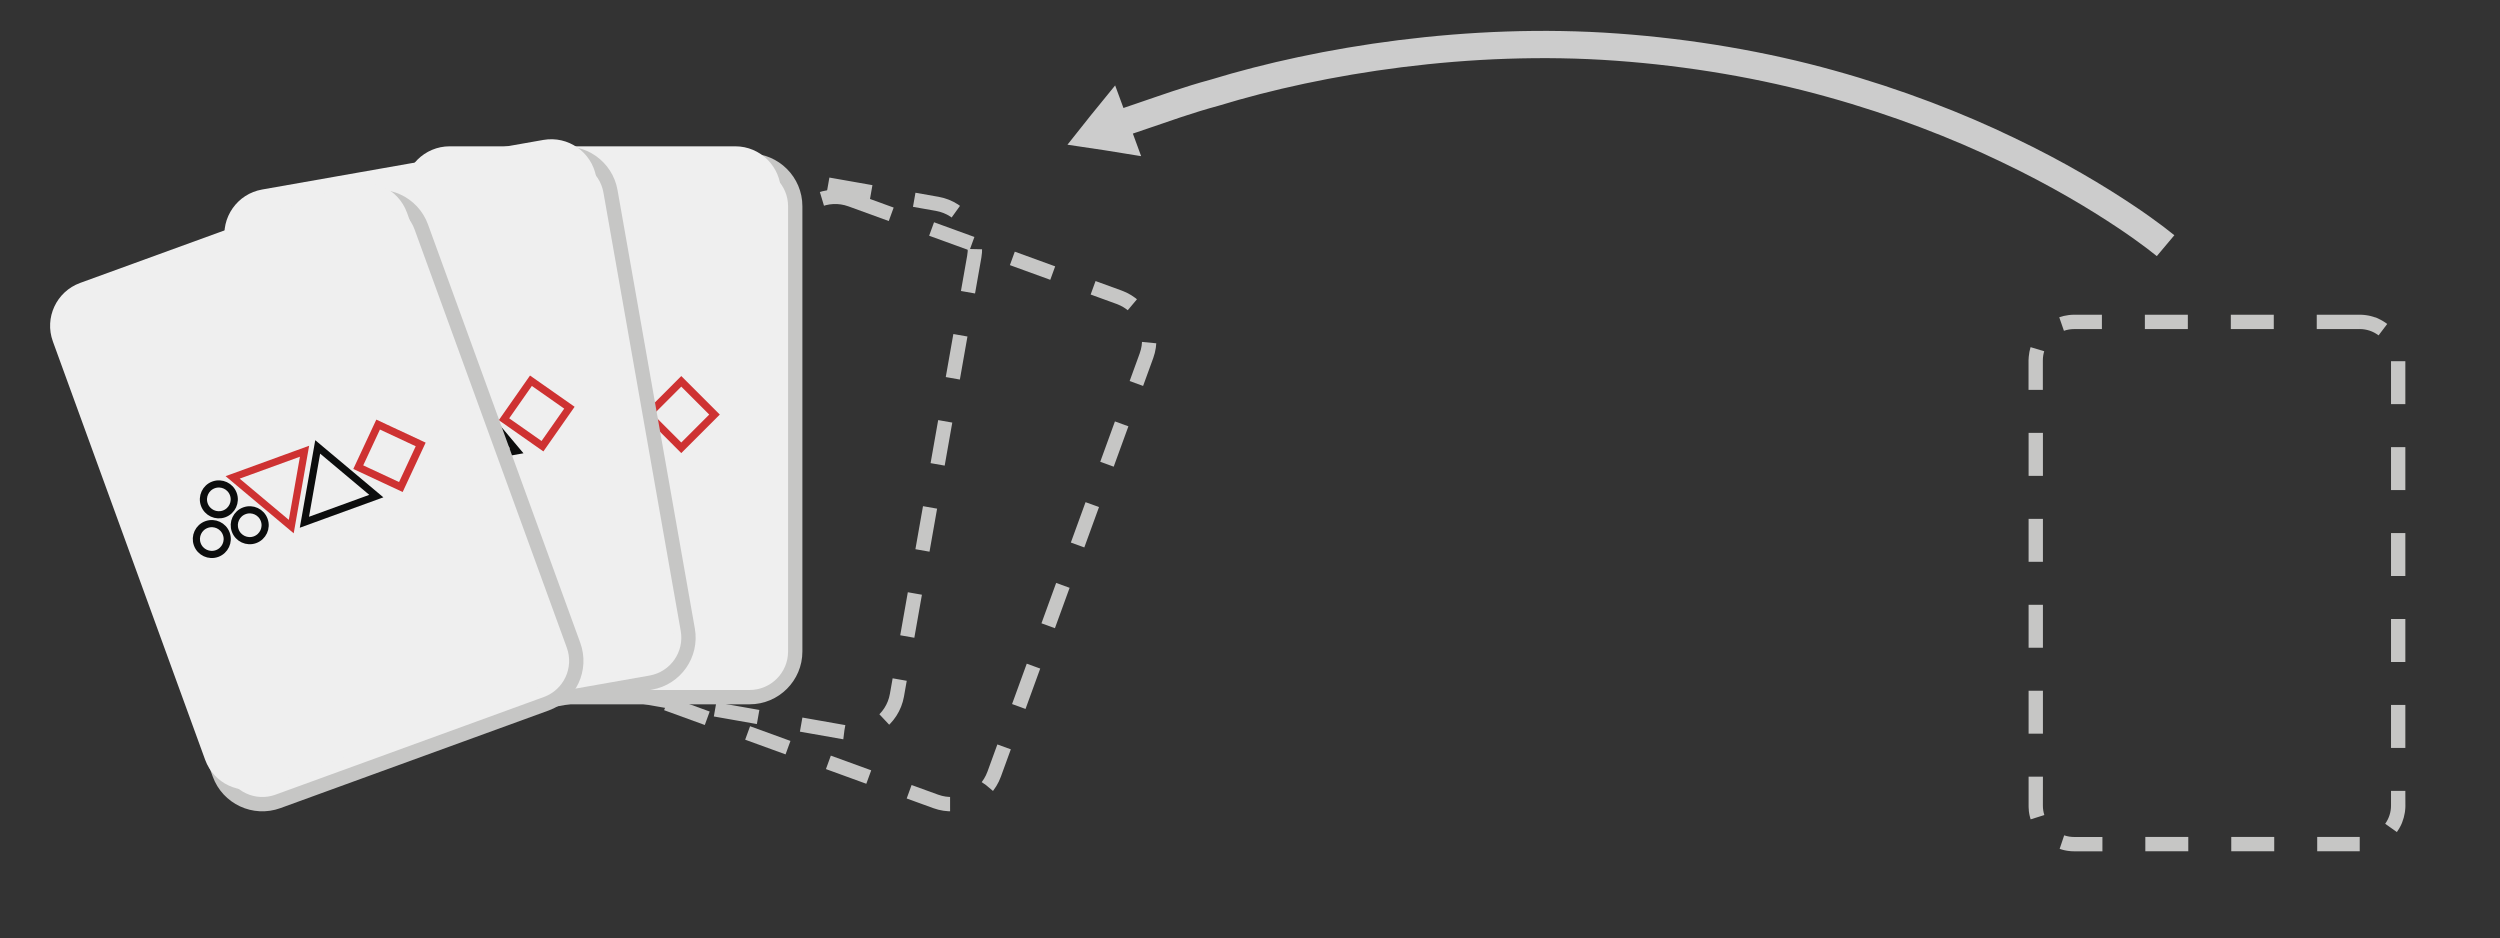 <?xml version="1.0" encoding="UTF-8" standalone="no"?>
<svg
   xmlns:dc="http://purl.org/dc/elements/1.1/"
   xmlns:cc="http://creativecommons.org/ns#"
   xmlns:rdf="http://www.w3.org/1999/02/22-rdf-syntax-ns#"
   xmlns:svg="http://www.w3.org/2000/svg"
   xmlns="http://www.w3.org/2000/svg"
   viewBox="0 0 232.667 87.333"
   height="87.333"
   width="232.667"
   xml:space="preserve"
   id="svg2"
   version="1.1"><rect x="0" y="0" width="232.667" height="87.333" fill="#333333" stroke="none"/><defs
     id="defs6"><clipPath
       id="clipPath18"
       clipPathUnits="userSpaceOnUse"><path
         id="path16"
         d="M 0,65.5 H 174.5 V 0 H 0 Z" /></clipPath><clipPath
       id="clipPath50"
       clipPathUnits="userSpaceOnUse"><path
         id="path48"
         d="m 31.398,55.301 c -1.76,0 -3.186,-1.427 -3.186,-3.186 v 0 -31.086 c 0,-1.758 1.426,-3.186 3.186,-3.186 v 0 h 19.937 c 1.76,0 3.185,1.428 3.185,3.186 v 0 31.086 c 0,1.759 -1.425,3.186 -3.185,3.186 v 0 z" /></clipPath><radialGradient
       id="radialGradient64"
       spreadMethod="pad"
       gradientTransform="matrix(13.154,0,0,18.729,41.366,36.574)"
       gradientUnits="userSpaceOnUse"
       r="1"
       cy="0"
       cx="0"
       fy="0"
       fx="0"><stop
         id="stop60"
         offset="0"
         style="stop-opacity:1;stop-color:#ffffff" /><stop
         id="stop62"
         offset="1"
         style="stop-opacity:0;stop-color:#ffffff" /></radialGradient><mask
       id="mask66"
       height="1"
       width="1"
       y="0"
       x="0"
       maskUnits="userSpaceOnUse"><g
         id="g76"><g
           id="g74"><g
             id="g72"><g
               id="g70"><path
                 id="path68"
                 style="fill:url(#radialGradient64);stroke:none"
                 d="M -32768,32767 H 32767 V -32768 H -32768 Z" /></g></g></g></g></mask><radialGradient
       id="radialGradient86"
       spreadMethod="pad"
       gradientTransform="matrix(13.154,0,0,18.729,41.366,36.574)"
       gradientUnits="userSpaceOnUse"
       r="1"
       cy="0"
       cx="0"
       fy="0"
       fx="0"><stop
         id="stop82"
         offset="0"
         style="stop-opacity:1;stop-color:#ffffff" /><stop
         id="stop84"
         offset="1"
         style="stop-opacity:1;stop-color:#efefef" /></radialGradient><clipPath
       id="clipPath96"
       clipPathUnits="userSpaceOnUse"><path
         id="path94"
         d="M 0,65.5 H 174.5 V 0 H 0 Z" /></clipPath><clipPath
       id="clipPath140"
       clipPathUnits="userSpaceOnUse"><path
         id="path138"
         d="M 37.931,55.746 18.298,52.285 c -1.734,-0.306 -2.89,-1.958 -2.584,-3.691 v 0 l 5.397,-30.612 c 0.306,-1.733 1.958,-2.891 3.691,-2.584 v 0 l 19.635,3.461 c 1.732,0.306 2.889,1.959 2.583,3.691 v 0 l -5.398,30.612 c -0.273,1.546 -1.616,2.633 -3.133,2.633 v 0 c -0.184,0 -0.37,-0.016 -0.558,-0.049" /></clipPath><radialGradient
       id="radialGradient154"
       spreadMethod="pad"
       gradientTransform="matrix(12.954,2.284,-3.252,18.444,31.366,35.566)"
       gradientUnits="userSpaceOnUse"
       r="1"
       cy="0"
       cx="0"
       fy="0"
       fx="0"><stop
         id="stop150"
         offset="0"
         style="stop-opacity:1;stop-color:#ffffff" /><stop
         id="stop152"
         offset="1"
         style="stop-opacity:0;stop-color:#ffffff" /></radialGradient><mask
       id="mask156"
       height="1"
       width="1"
       y="0"
       x="0"
       maskUnits="userSpaceOnUse"><g
         id="g166"><g
           id="g164"><g
             id="g162"><g
               id="g160"><path
                 id="path158"
                 style="fill:url(#radialGradient154);stroke:none"
                 d="M -32768,32767 H 32767 V -32768 H -32768 Z" /></g></g></g></g></mask><radialGradient
       id="radialGradient176"
       spreadMethod="pad"
       gradientTransform="matrix(12.954,2.284,-3.252,18.444,31.366,35.566)"
       gradientUnits="userSpaceOnUse"
       r="1"
       cy="0"
       cx="0"
       fy="0"
       fx="0"><stop
         id="stop172"
         offset="0"
         style="stop-opacity:1;stop-color:#ffffff" /><stop
         id="stop174"
         offset="1"
         style="stop-opacity:1;stop-color:#efefef" /></radialGradient><clipPath
       id="clipPath186"
       clipPathUnits="userSpaceOnUse"><path
         id="path184"
         d="M 0,65.5 H 174.5 V 0 H 0 Z" /></clipPath><clipPath
       id="clipPath230"
       clipPathUnits="userSpaceOnUse"><path
         id="path228"
         d="M 24.329,52.58 5.594,45.761 C 3.94,45.16 3.088,43.332 3.69,41.678 v 0 L 14.323,12.469 c 0.601,-1.653 2.428,-2.507 4.081,-1.905 v 0 l 18.735,6.819 c 1.654,0.601 2.505,2.429 1.904,4.083 v 0 L 28.411,50.675 c -0.47,1.295 -1.691,2.098 -2.992,2.098 v 0 c -0.362,0 -0.73,-0.062 -1.09,-0.193" /></clipPath><radialGradient
       id="radialGradient244"
       spreadMethod="pad"
       gradientTransform="matrix(12.361,4.499,-6.405,17.599,21.365,31.574)"
       gradientUnits="userSpaceOnUse"
       r="1"
       cy="0"
       cx="0"
       fy="0"
       fx="0"><stop
         id="stop240"
         offset="0"
         style="stop-opacity:1;stop-color:#ffffff" /><stop
         id="stop242"
         offset="1"
         style="stop-opacity:0;stop-color:#ffffff" /></radialGradient><mask
       id="mask246"
       height="1"
       width="1"
       y="0"
       x="0"
       maskUnits="userSpaceOnUse"><g
         id="g256"><g
           id="g254"><g
             id="g252"><g
               id="g250"><path
                 id="path248"
                 style="fill:url(#radialGradient244);stroke:none"
                 d="M -32768,32767 H 32767 V -32768 H -32768 Z" /></g></g></g></g></mask><radialGradient
       id="radialGradient266"
       spreadMethod="pad"
       gradientTransform="matrix(12.361,4.499,-6.405,17.599,21.365,31.574)"
       gradientUnits="userSpaceOnUse"
       r="1"
       cy="0"
       cx="0"
       fy="0"
       fx="0"><stop
         id="stop262"
         offset="0"
         style="stop-opacity:1;stop-color:#ffffff" /><stop
         id="stop264"
         offset="1"
         style="stop-opacity:1;stop-color:#efefef" /></radialGradient><clipPath
       id="clipPath276"
       clipPathUnits="userSpaceOnUse"><path
         id="path274"
         d="M 0,65.5 H 174.5 V 0 H 0 Z" /></clipPath></defs><g
     transform="matrix(1.333,0,0,-1.333,0,87.333)"
     id="g10"><g
       id="g12"><g
         clip-path="url(#clipPath18)"
         id="g14"><g
           transform="translate(164.75,43.542)"
           id="g20"><path
             id="path22"
             style="fill:#c6c6c5;fill-opacity:1;fill-rule:nonzero;stroke:none"
             d="m 0,0 v -1 c 0.48,0 0.935,-0.153 1.316,-0.441 l 0.604,0.797 c -0.027,0.02 -0.054,0.04 -0.082,0.06 -0.005,0.004 -0.011,0.008 -0.016,0.011 v 0.001 c -0.001,0 -0.002,0.001 -0.003,0.002 H 1.818 C 1.814,-0.567 1.81,-0.564 1.806,-0.562 1.805,-0.561 1.804,-0.56 1.802,-0.559 1.797,-0.555 1.792,-0.552 1.786,-0.548 v 0 c -0.005,0.004 -0.011,0.007 -0.016,0.011 -0.001,0.001 -0.002,0.001 -0.003,0.002 0,0 0,0 -10e-4,0 -0.001,0.001 -0.001,0.002 -0.002,0.002 H 1.763 C 1.76,-0.53 1.757,-0.528 1.753,-0.526 1.752,-0.525 1.751,-0.525 1.75,-0.524 v 0 c -10e-4,0.001 -0.002,0.002 -0.003,0.002 v 0.001 c -0.004,0.002 -0.009,0.005 -0.013,0.008 v 0 c -10e-4,0 -0.002,0.001 -0.003,0.002 -0.001,0 -0.001,0 -0.001,0 -10e-4,0.001 -10e-4,0.001 -0.002,0.002 -10e-4,0 -10e-4,0 -10e-4,0 -0.003,0.003 -0.006,0.005 -0.01,0.007 -0.001,0 -0.002,0.001 -0.002,0.001 C 1.714,-0.5 1.714,-0.5 1.713,-0.5 c 0,0 -0.001,0.001 -0.002,0.001 0,0 -0.001,0.001 -0.001,0.001 -10e-4,0 -0.002,0.001 -0.002,0.002 H 1.707 C 1.704,-0.494 1.701,-0.492 1.698,-0.49 H 1.697 l -0.003,0.002 c 0,0 0,0 -10e-4,0.001 0,0 -0.001,0.001 -0.002,0.001 0,0 -0.001,0.001 -0.001,0.001 -10e-4,0 -0.002,0.001 -0.003,0.002 -0.003,0.002 -0.006,0.004 -0.009,0.005 0,0 -10e-4,0 -10e-4,0.001 l -0.003,0.001 c 0,0 0,0.001 -10e-4,0.001 -0.001,0.001 -0.001,0.001 -0.002,0.002 -0.001,0 -0.001,0 -0.001,0 -0.003,0.002 -0.006,0.004 -0.009,0.006 0,0 0,0 -0.001,0 0,0.001 -10e-4,0.001 -0.002,0.002 -10e-4,0 -10e-4,0 -10e-4,0 -0.001,0.001 -0.002,0.002 -0.003,0.002 0,0 0,0 -10e-4,0.001 -0.004,0.002 -0.008,0.004 -0.012,0.007 0,0 0,0 -0.001,0 -10e-4,0.001 -0.002,0.001 -0.002,0.002 -10e-4,0 -10e-4,0 -0.002,0.001 0,0 -10e-4,0.001 -0.002,0.001 0,0 -10e-4,0.001 -10e-4,0.001 -0.003,0.002 -0.006,0.003 -0.008,0.005 -10e-4,0 -10e-4,0 -10e-4,0.001 -0.001,0 -0.002,0.001 -0.003,0.001 0,0 -10e-4,0.001 -10e-4,0.001 -0.001,0 -0.002,0.001 -0.003,0.001 0,0.001 -10e-4,0.001 -10e-4,0.001 -0.001,0.001 -0.002,0.001 -0.003,0.002 0,0 0,0 -10e-4,0 -0.001,0.001 -0.003,0.002 -0.005,0.003 0,0 0,0 -10e-4,0 -0.001,0.001 -0.001,0.001 -0.002,0.002 0,0 -0.001,0 -0.001,0 -10e-4,0.001 -0.002,0.001 -0.002,0.002 -10e-4,0 -10e-4,0 -0.002,0.001 -10e-4,0 -10e-4,0.001 -0.002,0.001 -10e-4,0 -10e-4,0.001 -0.002,0.001 0,0 -10e-4,0.001 -0.002,0.001 0,0.001 -10e-4,0.001 -10e-4,0.001 -0.002,0.001 -0.003,0.002 -0.005,0.003 0,0 -10e-4,0 -10e-4,0 -0.001,0.001 -0.002,0.001 -0.003,0.002 0,0 0,0 -10e-4,0.001 0,0 -0.001,0.001 -0.002,0.001 0,0 -0.001,0.001 -0.002,0.001 0,0 -0.001,0.001 -0.002,0.001 0,0 -0.001,0 -0.001,0.001 -0.003,0.001 -0.006,0.003 -0.008,0.004 -10e-4,0.001 -0.002,0.001 -0.002,0.001 -10e-4,0.001 -0.002,0.001 -0.002,0.001 -10e-4,0.001 -10e-4,0.001 -10e-4,0.001 -0.001,0.001 -0.002,0.001 -0.003,0.002 0,0 -10e-4,0 -10e-4,10e-4 -0.001,0 -0.002,0 -0.003,0.001 0,0 -10e-4,0 -10e-4,0.001 -0.002,0.001 -0.003,0.001 -0.004,0.002 -0.001,0 -0.001,0.001 -0.002,0.001 -0.001,0 -0.001,0.001 -0.002,0.001 -0.001,0 -0.001,0.001 -0.002,0.001 -0.001,0.001 -0.001,0.001 -0.002,0.001 0,0.001 -0.001,0.001 -0.001,0.001 -10e-4,0.001 -0.002,0.001 -0.002,0.001 -10e-4,0 -0.002,0.001 -0.002,0.001 C 1.535,-0.394 1.534,-0.393 1.533,-0.393 1.532,-0.392 1.532,-0.392 1.531,-0.392 1.53,-0.391 1.53,-0.391 1.529,-0.391 1.528,-0.39 1.528,-0.39 1.527,-0.39 c -10e-4,0.001 -10e-4,0.001 -0.002,0.001 -10e-4,0.001 -10e-4,0.001 -0.002,0.001 -10e-4,0.001 -10e-4,0.001 -0.002,0.002 0,0 -10e-4,0 -10e-4,0 -0.001,0.001 -0.002,0.001 -0.003,0.002 0,0 0,0 -10e-4,0 -0.001,0.001 -0.003,0.002 -0.004,0.003 -0.001,0 -0.001,0.001 -0.002,0.001 -0.001,0 -0.001,0.001 -0.002,0.001 -0.001,0 -0.001,0.001 -0.002,0.001 -0.001,0 -0.001,0.001 -0.002,0.001 -0.001,0 -0.001,0.001 -0.002,0.001 -0.001,0 -0.001,0.001 -0.002,0.001 0,0 -10e-4,0 -0.002,0.001 0,0 -10e-4,0 -10e-4,0.001 -0.002,0 -0.003,0.001 -0.004,0.002 -0.001,0 -0.001,0 -0.002,0.001 -0.001,0 -0.001,0.001 -0.002,0.001 -0.001,0 -0.001,0.001 -0.002,0.001 -0.001,0 -0.001,0.001 -0.002,0.001 -0.001,0 -0.001,0.001 -0.002,0.001 -0.001,0 -0.001,0.001 -0.002,0.001 -0.001,0 -0.001,0.001 -0.002,0.001 0,0.001 -0.001,0.001 -0.002,0.001 l -0.003,0.002 c -10e-4,0 -0.002,0.001 -0.002,0.001 -10e-4,0.001 -0.002,0.001 -0.002,0.001 -10e-4,0.001 -0.002,0.001 -0.002,0.001 -10e-4,0.001 -0.002,0.001 -0.002,0.001 -10e-4,0.001 -0.002,0.001 -0.002,0.001 -10e-4,0.001 -0.002,0.001 -0.002,0.001 -10e-4,0.001 -10e-4,0.001 -0.002,0.001 -10e-4,0 -0.002,0.001 -0.002,0.001 H 1.457 c -0.001,0.001 -0.003,0.002 -0.005,0.003 0,0 -10e-4,0.001 -10e-4,0.001 -0.001,0 -0.002,0.001 -0.003,0.001 0,0 -10e-4,0.001 -10e-4,0.001 -0.001,0 -0.002,0.001 -0.003,0.001 0,0 -10e-4,0.001 -0.002,0.001 0,0 -10e-4,0.001 -0.002,0.001 0,0 -10e-4,10e-4 -0.002,10e-4 -10e-4,0.001 -0.002,0.001 -0.003,0.002 0,0 -0.001,0.001 -0.002,0.001 0,0 -0.001,0.001 -0.002,0.001 -0.001,0 -0.001,0.001 -0.002,0.001 0,0 -0.001,0.001 -0.002,0.001 -0.001,0 -0.001,0.001 -0.002,0.001 -0.001,0 -0.001,0.001 -0.002,0.001 -0.001,0 -0.001,0.001 -0.002,0.001 -0.001,0 -0.001,0.001 -0.002,0.001 -0.001,0 -0.002,0 -0.002,0.001 -0.001,0 -0.002,0.001 -0.003,0.001 C 1.413,-0.33 1.412,-0.33 1.412,-0.33 1.411,-0.329 1.41,-0.329 1.41,-0.328 c -10e-4,0 -0.002,0 -0.002,0 -10e-4,0.001 -0.002,0.001 -0.002,0.002 -10e-4,0 -0.002,0 -0.002,0 -10e-4,0.001 -0.002,0.001 -0.002,0.002 -10e-4,0 -0.002,0 -0.002,0.001 -10e-4,0 -0.002,0 -0.003,0.001 l -0.003,0.001 c 0,0.001 -10e-4,0.001 -0.002,0.001 0,0.001 -10e-4,0.001 -0.002,0.001 0,0.001 -10e-4,0.001 -0.002,0.001 0,0.001 -10e-4,0.001 -0.002,0.001 0,0.001 -10e-4,0.001 -0.002,0.001 -10e-4,0.001 -10e-4,0.001 -0.002,0.001 -10e-4,0.001 -10e-4,0.001 -0.002,0.001 -10e-4,0.001 -0.002,0.001 -0.003,0.002 -0.001,0 -0.001,0 -0.002,0 -10e-4,0.001 -10e-4,0.001 -0.002,0.001 -10e-4,0.001 -0.002,0.001 -0.002,0.001 -10e-4,0.001 -0.002,0.001 -0.002,0.001 -10e-4,0.001 -0.002,0.001 -0.002,0.001 -10e-4,0.001 -0.002,0.001 -0.003,0.001 0,0.001 -0.001,0.001 -0.001,0.001 -10e-4,0.001 -0.002,0.001 -0.003,0.002 0,0 -0.001,0 -0.002,0 -0.001,0.001 -0.002,0.001 -0.003,0.002 -10e-4,0 -10e-4,0.001 -0.002,0.001 0,0 -10e-4,0.001 -0.002,0.001 -10e-4,0 -10e-4,0.001 -0.002,0.001 -10e-4,0 -10e-4,0.001 -0.002,0.001 -10e-4,0 -0.002,0.001 -0.002,0.001 -10e-4,0 -10e-4,0.001 -0.002,0.001 -10e-4,0 -0.002,0 -0.002,0.001 -10e-4,0 -0.002,0.001 -0.003,0.001 l -0.003,0.001 c -10e-4,0.001 -10e-4,0.001 -0.002,0.001 0,0 -10e-4,0.001 -0.002,0.001 0,0 -10e-4,0.001 -0.002,0.001 0,0 -10e-4,0 -0.002,0.001 -10e-4,0 -10e-4,0 -0.002,0.001 -10e-4,0 -10e-4,0 -0.002,0.001 -10e-4,0 -10e-4,0 -0.002,0.001 -10e-4,0 -10e-4,0 -0.002,0.001 -10e-4,0 -0.003,0.001 -0.004,0.001 -10e-4,0.001 -10e-4,0.001 -0.002,0.001 0,0 -10e-4,0.001 -10e-4,0.001 -0.001,0 -0.002,10e-4 -0.003,10e-4 0,0 -10e-4,0.001 -0.002,0.001 0,0 -10e-4,0.001 -0.002,0.001 0,0 -10e-4,0.001 -0.002,0.001 -10e-4,0 -10e-4,0.001 -0.002,0.001 l -0.003,0.001 c 0,0 -0.001,0.001 -0.001,0.001 -10e-4,0 -0.003,0.001 -0.004,0.001 0,0.001 -10e-4,0.001 -10e-4,0.001 -0.001,0.001 -0.002,0.001 -0.002,0.001 -0.001,0.001 -0.002,0.001 -0.003,0.001 0,0 -10e-4,0 -0.002,0.001 0,0 -10e-4,0 -0.002,0 0,0.001 -10e-4,0.001 -0.002,0.002 -10e-4,0 -10e-4,0 -0.002,0 -10e-4,0.001 -0.002,0.001 -0.003,0.002 -0.001,0 -0.002,0 -0.002,0.001 -0.001,0 -0.002,0 -0.003,0.001 0,0 -10e-4,0 -10e-4,0.001 -0.001,0 -0.002,0 -0.003,0.001 0,0 -10e-4,0 -10e-4,0 -0.001,0.001 -0.002,0.001 -0.003,0.002 0,0 -10e-4,0 -0.002,0 0,0.001 -10e-4,0.001 -0.002,0.001 -10e-4,0.001 -0.002,0.001 -0.003,0.002 -0.001,0 -0.002,0 -0.003,0.001 0,0 -10e-4,0 -0.002,0.001 0,0 -10e-4,0 -10e-4,0.001 -10e-4,0 -0.002,0 -0.003,0 0,0.001 -0.001,0.001 -0.002,0.001 0,0.001 -0.001,0.001 -0.002,0.001 0,0.001 -0.001,0.001 -0.002,0.001 -0.001,0 -0.001,0.001 -0.002,0.001 -0.001,0 -0.002,0 -0.003,0.001 -10e-4,0 -0.002,0.001 -0.003,0.001 0,0 -0.001,0.001 -0.002,0.001 -0.001,0 -0.001,0 -0.002,0.001 0,0 -0.001,0 -0.002,0.001 0,0 -0.001,0 -0.002,0.001 0,0 -0.001,0 -0.002,0 -0.001,0.001 -0.001,0.001 -0.002,0.001 -0.001,0.001 -0.001,0.001 -0.002,0.001 -0.001,0.001 -0.001,0.001 -0.002,0.001 -0.001,0.001 -0.003,0.001 -0.004,0.002 -0.001,0 -0.001,0 -0.002,0 -0.001,0.001 -0.001,0.001 -0.002,0.001 -0.001,0.001 -0.001,0.001 -0.002,0.001 0,0.001 -0.001,0.001 -0.002,0.001 -0.001,0 -0.001,0.001 -0.002,0.001 -0.001,0 -0.001,10e-4 -0.002,10e-4 -0.001,0 -0.002,0 -0.002,0.001 -0.001,0 -0.002,0.001 -0.003,0.001 -10e-4,0 -0.002,0.001 -0.003,0.001 -0.001,0 -0.002,0.001 -0.002,0.001 -0.001,0 -0.002,0.001 -0.002,0.001 -0.001,0 -0.002,0 -0.002,0 -0.001,0 -0.001,0.001 -0.002,0.001 -0.001,0 -0.002,0.001 -0.002,0.001 -0.001,0 -0.002,0 -0.002,0.001 -0.001,0 -0.002,0 -0.003,0.001 -10e-4,0 -10e-4,0 -0.002,0 -10e-4,0.001 -0.002,0.001 -0.004,0.002 0,0 -10e-4,0 -10e-4,0.001 -0.001,0 -0.002,0 -0.003,0.001 0,0 -10e-4,0 -10e-4,0 -0.001,0.001 -0.002,0.001 -0.003,0.001 0,0.001 -10e-4,0.001 -0.002,0.001 0,0 -10e-4,0.001 -0.002,0.001 -10e-4,0 -10e-4,0 -0.002,0.001 -10e-4,0 -0.002,0.001 -0.003,0.001 -0.001,0 -0.001,0 -0.002,0.001 -0.001,0 -0.002,0.001 -0.003,0.001 -10e-4,0 -10e-4,0 -0.002,0.001 -10e-4,0 -0.002,0 -0.002,0.001 0,0 -10e-4,0 -0.002,0 0,0.001 -10e-4,0.001 -0.002,0.001 -10e-4,0.001 -10e-4,0.001 -0.002,0.001 -10e-4,0 -0.002,0.001 -0.003,0.001 0,0 -0.001,0 -0.001,0.001 -0.002,0 -0.003,0 -0.004,0.001 -10e-4,0 -10e-4,0 -0.002,0 -10e-4,0.001 -0.002,0.001 -0.003,0.001 0,0.001 -0.001,0.001 -0.001,0.001 -10e-4,0 -0.002,0.001 -0.003,0.001 0,0 -10e-4,0 -10e-4,10e-4 -0.001,0 -0.002,0 -0.003,0.001 -10e-4,0 -10e-4,0 -0.002,0 -10e-4,0.001 -0.002,0.001 -0.003,0.001 0,0.001 -0.001,0.001 -0.001,0.001 -0.002,0 -0.003,0.001 -0.004,0.001 -10e-4,0.001 -10e-4,0.001 -0.002,0.001 -10e-4,0 -0.002,0.001 -0.002,0.001 -10e-4,0 -10e-4,0 -0.002,0.001 -10e-4,0 -10e-4,0 -0.002,0.001 -10e-4,0 -10e-4,0 -0.002,0 -10e-4,0.001 -0.002,0.001 -0.002,0.001 -10e-4,0 -0.002,0.001 -0.002,0.001 L 1.09,-0.192 c 0,0.001 0,0.001 -0.001,0.001 -10e-4,0 -0.002,0.001 -0.003,0.001 0,0 -0.001,0 -0.002,0.001 0,0 -0.001,0 -0.002,0.001 0,0 -0.001,0 -0.001,0 -10e-4,0.001 -0.002,0.001 -0.003,0.001 -0.001,0 -0.001,0 -0.002,0 -0.001,0.001 -0.002,0.001 -0.003,0.001 0,0 -10e-4,0.001 -10e-4,0.001 -0.002,0 -0.003,0.001 -0.004,0.001 -0.001,0 -0.001,0.001 -0.002,0.001 -0.001,0 -0.002,0 -0.003,0.001 0,0 -10e-4,0 -10e-4,0 -0.001,0.001 -0.002,0.001 -0.003,0.001 0,0.001 -10e-4,0.001 -10e-4,0.001 -0.001,0 -0.002,0.001 -0.003,0.001 -10e-4,0 -10e-4,0 -0.002,0.001 -10e-4,0 -0.002,0 -0.004,0.001 H 1.048 c -0.001,0.001 -0.002,0.001 -0.003,0.002 -10e-4,0 -10e-4,0 -0.002,0 -10e-4,0 -10e-4,0.001 -0.002,0.001 -10e-4,0 -10e-4,0 -0.002,0.001 -10e-4,0 -0.002,0 -0.003,0.001 0,0 -0.001,0 -0.001,0 -10e-4,10e-4 -0.003,10e-4 -0.004,10e-4 0,0 0,0.001 -10e-4,0.001 -0.001,0 -0.002,0.001 -0.004,0.001 0,0 -0.001,0 -0.001,0.001 -10e-4,0 -0.002,0 -0.003,0.001 -0.001,0 -0.001,0 -0.001,0 -10e-4,0 -0.002,0 -0.003,0.001 -0.001,0 -0.001,0 -0.002,0 -0.001,0 -0.002,0.001 -0.003,0.001 0,0 -10e-4,0 -10e-4,0.001 l -0.005,0.001 v 0 c -10e-4,0.001 -0.003,0.001 -0.004,0.002 0,0 -10e-4,0 -10e-4,0 -0.001,0 -0.002,0.001 -0.003,0.001 0,0 -0.001,0 -0.001,0.001 -0.001,0 -0.002,0 -0.003,0 -0.001,0.001 -0.001,0.001 -0.002,0.001 -0.001,0 -0.002,0.001 -0.003,0.001 H 0.989 l -0.005,0.002 c 0,0 -0.001,0 -0.001,0 -0.001,0.001 -0.002,0.001 -0.003,0.001 -0.001,0 -0.001,0.001 -0.001,0.001 -0.001,0 -0.002,0 -0.003,0.001 0,0 -0.001,0 -0.002,0 -0.001,0.001 -0.002,0.001 -0.003,0.001 0,0 -0.001,0 -0.001,0.001 -0.001,0 -0.002,0 -0.004,0.001 0,0 -0.001,0 -0.001,0 -0.001,0.001 -0.003,0.001 -0.004,0.001 0,0.001 -0.001,0.001 -0.001,0.001 -0.001,0 -0.002,0.001 -0.003,0.001 0,0 -0.001,0 -0.002,0 0,0 -0.001,0 -0.002,0.001 -0.001,0 -0.001,0 -0.002,0 -0.001,0.001 -0.002,0.001 -0.002,0.001 -0.001,0 -0.002,0 -0.002,0.001 -0.002,0 -0.003,0.001 -0.005,0.001 0,0 -0.001,0 -0.001,0 -0.001,0.001 -0.002,0.001 -0.003,0.001 -10e-4,10e-4 -10e-4,10e-4 -10e-4,10e-4 -0.001,0 -0.002,0 -0.003,0.001 -0.001,0 -0.001,0 -0.002,0 -0.001,0.001 -0.002,0.001 -0.002,0.001 -0.001,0 -0.002,0 -0.002,0.001 -0.001,0 -0.003,0 -0.004,0.001 H 0.923 c -0.001,0 -0.002,0.001 -0.004,0.001 0,0 -0.001,0.001 -0.001,0.001 -0.001,0 -0.002,0 -0.003,0.001 0,0 -0.001,0 -0.002,0 0,0 -0.002,0.001 -0.002,0.001 -0.001,0 -0.002,0 -0.002,0 -0.001,0.001 -0.002,0.001 -0.003,0.001 -0.001,0 -0.001,0.001 -0.002,0.001 -0.001,0 -0.002,0.001 -0.004,0.001 H 0.899 c -0.001,0.001 -0.002,0.001 -0.003,0.001 0,0 -0.001,0.001 -0.001,0.001 -0.001,0 -0.002,0 -0.003,0.001 -0.001,0 -0.002,0 -0.002,0 -0.001,0 -0.002,0.001 -0.003,0.001 0,0 -0.001,0 -0.002,0 -0.001,0 -0.002,0.001 -0.003,0.001 0,0 -0.001,0 -0.001,0 -0.001,0.001 -0.003,0.001 -0.004,0.002 H 0.875 c 0,0 -0.001,0 -0.002,0.001 -0.001,0 -0.002,0 -0.002,0 -0.001,0.001 -0.002,0.001 -0.003,0.001 0,0 -0.001,0 -0.002,0.001 -0.001,0 -0.002,0 -0.002,0 -0.001,0.001 -0.002,0.001 -0.002,0.001 -0.002,0 -0.003,10e-4 -0.004,10e-4 H 0.856 c -0.001,0.001 -0.002,0.001 -0.002,0.001 -0.001,0 -0.002,0.001 -0.002,0.001 -0.001,0 -0.002,0 -0.003,0.001 H 0.847 c -0.001,0 -0.002,0.001 -0.002,0.001 -0.001,0 -0.002,0 -0.002,0 -0.001,0.001 -0.002,0.001 -0.003,0.001 H 0.838 c -0.001,0.001 -0.002,0.001 -0.004,0.002 0,0 -0.001,0 -0.001,0 -0.001,0 -0.002,0.001 -0.003,0.001 -0.001,0 -0.001,0 -0.002,0 -0.001,0.001 -0.002,0.001 -0.002,0.001 -0.001,0 -0.002,0 -0.002,0.001 -0.001,0 -0.002,0 -0.003,0 -0.001,0 -0.001,0.001 -0.002,0.001 -0.001,0 -0.003,0 -0.004,0.001 0,0 -0.001,0 -0.001,0 -0.001,0 -0.002,0.001 -0.003,0.001 -0.001,0 -0.001,0 -0.002,0 -0.001,0 -0.002,0.001 -0.003,0.001 0,0 -0.001,0 -0.002,0 0,0 -0.001,0.001 -0.002,0.001 -0.001,0 -0.001,0 -0.002,0 -0.001,10e-4 -0.002,10e-4 -0.003,10e-4 0,0 -0.001,0 -0.002,0.001 -0.001,0 -0.002,0 -0.003,0.001 -0.001,0 -0.001,0 -0.002,0 -0.001,0 -0.002,0.001 -0.003,0.001 0,0 -0.001,0 -0.002,0 -0.001,0.001 -0.002,0.001 -0.003,0.001 H 0.781 c -0.001,0.001 -0.002,0.001 -0.003,0.001 -0.001,0 -0.001,0 -0.002,0.001 -0.001,0 -0.002,0 -0.004,0.001 H 0.771 c 0,0 -0.002,0 -0.003,0.001 -0.001,0 -0.001,0 -0.002,0 -0.001,0 -0.002,0.001 -0.003,0.001 0,0 -0.001,0 -0.002,0 -0.001,0.001 -0.001,0.001 -0.002,0.001 -0.001,0 -0.002,0 -0.002,0.001 -0.001,0 -0.002,0 -0.003,0 -0.001,0 -0.001,0 -0.002,0.001 -0.001,0 -0.002,0 -0.004,0.001 0,0 -0.001,0 -0.001,0 -0.001,0 -0.002,0 -0.003,0.001 -0.001,0 -0.001,0 -0.002,0 -0.001,0 -0.002,0.001 -0.003,0.001 0,0 -0.001,0 -0.002,0 0,10e-4 -0.001,10e-4 -0.002,10e-4 -0.001,0 -0.001,0 -0.002,0 -0.001,0.001 -0.002,0.001 -0.003,0.001 H 0.729 c -0.002,0.001 -0.003,0.001 -0.004,0.001 -0.001,0 -0.002,0 -0.002,0 -0.001,0.001 -0.002,0.001 -0.003,0.001 H 0.718 C 0.717,-0.081 0.716,-0.081 0.715,-0.081 H 0.714 C 0.713,-0.08 0.712,-0.08 0.711,-0.08 c -0.001,0 -0.001,0 -0.002,0.001 -0.001,0 -0.002,0 -0.004,0.001 H 0.704 c -0.001,0 -0.002,0 -0.003,0.001 H 0.699 c -0.001,0 -0.002,0 -0.003,0.001 -0.001,0 -0.001,0 -0.002,0 -0.001,0 -0.002,0 -0.003,0.001 0,0 -0.001,0 -0.002,0 -0.001,0 -0.002,0 -0.002,0.001 -0.001,0 -0.001,0 -0.002,0 -0.001,0 -0.002,0.001 -0.004,0.001 -0.001,0 -0.001,0 -0.002,0 -0.001,0.001 -0.002,0.001 -0.002,0.001 -0.001,0 -0.002,0 -0.002,0 -0.001,0.001 -0.002,0.001 -0.003,0.001 -0.001,0 -0.001,0 -0.002,0 -0.001,10e-4 -0.002,10e-4 -0.003,10e-4 0,0 -0.001,0 -0.001,0 -0.002,0.001 -0.003,0.001 -0.004,0.001 -0.001,0 -0.001,0 -0.002,0.001 -0.001,0 -0.002,0 -0.003,0 -0.001,0 -0.001,0 -0.002,0.001 -0.001,0 -0.002,0 -0.003,0 0,0 -0.001,0 -0.002,0.001 -0.001,0 -0.001,0 -0.002,0 -0.001,0 -0.002,0 -0.002,0.001 -0.001,0 -0.002,0 -0.003,0 0,0 -0.001,0 -0.001,0.001 -0.002,0 -0.003,0 -0.005,0 0,0.001 -0.001,0.001 -0.001,0.001 -0.001,0 -0.002,0 -0.003,0 -0.001,0 -0.002,0.001 -0.002,0.001 -0.001,0 -0.002,0 -0.003,0 -0.001,0 -0.001,0 -0.002,0 -0.001,0 -0.001,0.001 -0.002,0.001 -0.001,0 -0.001,0 -0.002,0 -0.001,0 -0.003,0.001 -0.004,0.001 0,0 -0.001,0 -0.001,0 -0.001,0 -0.003,0.001 -0.004,0.001 -0.001,0 -0.001,0 -0.002,0 -0.001,0 -0.002,10e-4 -0.003,10e-4 0,0 -0.001,0 -0.002,0 0,0 -0.001,0 -0.002,0.001 0,0 -0.001,0 -0.002,0 -0.001,0 -0.002,0 -0.003,0.001 H 0.598 c -0.002,0 -0.003,0 -0.005,0.001 H 0.592 c -0.001,0 -0.002,0 -0.003,0.001 H 0.587 c -0.001,0 -0.002,0 -0.003,0 -0.001,0.001 -0.001,0.001 -0.001,0.001 -0.001,0 -0.002,0 -0.003,0 -0.001,0 -0.001,0.001 -0.002,0.001 -0.001,0 -0.002,0 -0.003,0 -0.001,0 -0.002,0.001 -0.002,0.001 -0.001,0 -0.003,0 -0.004,0 -0.001,0 -0.001,10e-4 -0.002,10e-4 -0.001,0 -0.002,0 -0.003,0 H 0.562 c 0,0.001 -0.001,0.001 -0.002,0.001 0,0 -0.001,0 -0.002,0 -0.001,0 -0.002,0.001 -0.003,0.001 0,0 -0.001,0 -0.001,0 -0.002,0 -0.003,0.001 -0.005,0.001 0,0 -0.001,0 -0.001,0 -0.001,0 -0.002,0.001 -0.003,0.001 -0.001,0 -0.002,0 -0.002,0 -0.001,0 -0.002,0 -0.003,0.001 H 0.539 c -0.001,0 -0.003,0 -0.003,0 -0.001,0 -0.002,0.001 -0.002,0.001 -0.002,0 -0.003,0 -0.004,0 H 0.529 C 0.528,-0.043 0.526,-0.043 0.525,-0.043 H 0.523 c -0.001,10e-4 -0.002,10e-4 -0.003,10e-4 0,0 -0.001,0 -0.001,0 -0.001,0 -0.002,0 -0.003,0 H 0.514 c -0.001,0.001 -0.002,0.001 -0.003,0.001 -0.001,0 -0.001,0 -0.002,0 -0.001,0 -0.003,0.001 -0.004,0.001 -0.001,0 -0.001,0 -0.001,0 -0.002,0 -0.003,0.001 -0.004,0.001 H 0.499 c -0.001,0 -0.002,0 -0.003,0 -0.001,0.001 -0.001,0.001 -0.002,0.001 -0.001,0 -0.002,0 -0.003,0 H 0.489 c -0.001,0.001 -0.002,0.001 -0.003,0.001 0,0 -0.001,0 -0.002,0 -0.001,0 -0.002,0.001 -0.004,0.001 0,0 -0.001,0 -0.001,0 -0.001,0 -0.002,0 -0.003,10e-4 H 0.474 c -0.001,0 -0.002,0 -0.003,0 0,0 -0.001,0 -0.002,0.001 H 0.466 c 0,0 -0.001,0 -0.001,0 -0.002,0 -0.003,0.001 -0.005,0.001 0,0 0,0 -0.001,0 -0.001,0 -0.002,0 -0.003,0.001 H 0.454 c -0.001,0 -0.002,0 -0.003,0 0,0 -0.001,0 -0.002,0.001 H 0.447 c -0.001,0 -0.002,0 -0.002,0 -0.001,0 -0.002,0 -0.004,0.001 H 0.44 c -0.002,0 -0.003,0 -0.004,0 -0.001,10e-4 -0.001,10e-4 -0.002,10e-4 -0.001,0 -0.002,0 -0.003,0 H 0.429 c -0.001,0 -0.002,0.001 -0.002,0.001 H 0.425 c -0.001,0 -0.002,0 -0.003,0 -0.001,0 -0.002,0.001 -0.002,0.001 -0.002,0 -0.003,0 -0.004,0 H 0.415 c -0.001,0 -0.002,0.001 -0.004,0.001 0,0 -0.001,0 -0.002,0 H 0.406 c 0,0 -0.001,10e-4 -0.002,10e-4 0,0 -0.001,0 -0.002,0 H 0.4 c -0.001,0 -0.002,0.001 -0.003,0.001 H 0.396 c -0.002,0 -0.003,0 -0.005,0 0,0 -0.001,0.001 -0.002,0.001 H 0.386 c 0,0 -0.001,0 -0.002,0 -0.001,0 -0.001,0 -0.002,0.001 H 0.38 c -0.001,0 -0.002,0 -0.003,0 H 0.375 c -0.001,0 -0.002,10e-4 -0.003,10e-4 H 0.37 c -0.001,0 -0.002,0 -0.004,0 0,0 -0.001,0 -0.002,0 H 0.361 C 0.361,-0.02 0.36,-0.02 0.36,-0.02 H 0.357 c -0.001,0 -0.002,0 -0.002,0 -0.001,0 -0.002,0 -0.003,0.001 H 0.351 c -0.002,0 -0.004,0 -0.005,0 H 0.345 c -0.002,0 -0.003,0.001 -0.004,0.001 H 0.339 c -0.001,0 -0.002,0 -0.003,0 H 0.335 C 0.334,-0.017 0.333,-0.017 0.332,-0.017 H 0.33 c -0.001,0 -0.002,0 -0.003,0 H 0.325 c -0.001,0.001 -0.003,0.001 -0.004,0.001 -0.001,0 -0.001,0 -0.002,0 H 0.316 c 0,0 -0.001,0 -0.002,0.001 H 0.312 c -0.001,0 -0.001,0 -0.002,0 H 0.307 0.305 C 0.304,-0.014 0.302,-0.014 0.301,-0.014 H 0.3 c -0.001,0 -0.003,0 -0.004,0 H 0.294 C 0.293,-0.013 0.292,-0.013 0.291,-0.013 H 0.29 c -0.001,0 -0.002,0 -0.003,0 H 0.285 c -0.001,0 -0.003,10e-4 -0.004,10e-4 H 0.28 c -0.001,0 -0.003,0 -0.005,0 H 0.274 c -0.001,0 -0.002,0.001 -0.003,0.001 H 0.27 c -0.002,0 -0.003,0 -0.004,0 H 0.265 0.261 c 0,0 -0.001,10e-4 -0.001,10e-4 H 0.255 0.254 c -0.001,0 -0.002,0 -0.004,0 H 0.249 C 0.248,-0.009 0.247,-0.009 0.246,-0.009 H 0.244 c -0.001,0 -0.002,0 -0.003,0 H 0.239 0.236 c -0.001,0 -0.001,0 -0.001,10e-4 H 0.23 0.229 c -0.001,0 -0.002,0 -0.003,0 H 0.224 c -0.001,0 -0.002,0 -0.003,0.001 H 0.219 0.216 0.214 c -0.003,0 -0.006,0 -0.009,0.001 H 0.204 0.2 c 0,0 -0.001,0 -0.001,0 H 0.195 0.194 c -0.002,0 -0.003,0 -0.004,0.001 H 0.189 0.185 0.184 c -0.002,0 -0.003,0 -0.004,0 H 0.178 0.175 c -0.001,0 -0.001,0 -0.002,0.001 H 0.17 0.168 0.165 c -0.001,0 -0.001,0 -0.001,0 H 0.159 0.158 0.154 c 0,0.001 -0.001,0.001 -0.001,0.001 H 0.149 0.148 0.145 c -0.001,0 -0.001,0 -0.002,0 H 0.139 0.138 0.134 0.132 C 0.131,-0.002 0.13,-0.002 0.129,-0.002 H 0.127 0.124 0.123 c -0.002,0 -0.003,0 -0.004,0 H 0.118 0.113 0.112 0.108 0.107 c -0.001,0 -0.002,0.001 -0.003,0.001 H 0.102 0.099 0.097 0.093 0.092 c -0.002,0 -0.003,0 -0.004,0 H 0.086 0.083 0.081 0.078 0.077 0.073 0.072 C 0.07,-0.001 0.069,0 0.067,0 H 0.066 0.062 0.061 0.058 0.056 0.052 0.051 0.046 0.045 0.042 0.04 C 0.039,0 0.038,0 0.037,0 H 0.035 0.032 0.03 0.027 0.025 0.021 0.02 0.016 0.014 0.011 0.01 0.006 0.005 Z m 3.185,-3.243 h -1 v -3 h 1 z m 0,-6 h -1 v -3 h 1 z m 0,-6 h -1 v -3 h 1 z m 0,-6 h -1 v -3 h 1 z m 0,-6 h -1 v -3 h 1 z m 0,-6 h -1 v -1.028 c 0,-0.458 -0.141,-0.896 -0.406,-1.268 l 0.814,-0.581 c 0.051,0.072 0.099,0.145 0.144,0.221 0.003,0.005 0.007,0.01 0.01,0.016 0,0 0,0 0,0 0.003,0.004 0.005,0.008 0.007,0.012 v 0.001 c 10e-4,10e-4 0.002,0.002 0.002,0.003 v 0 c 0.003,0.005 0.005,0.009 0.008,0.013 0,0 0,0 0,0 l 0.002,0.003 c 0.002,0.004 0.004,0.007 0.005,0.01 0,0 0,0 0,10e-4 10e-4,0.001 10e-4,0.001 0.002,0.002 0,10e-4 0,10e-4 0,10e-4 l 0.002,0.003 c 10e-4,0.002 0.002,0.004 0.004,0.006 l 10e-4,0.003 c 0,0.001 0.001,0.001 0.001,0.001 l 10e-4,0.003 c 0,0 10e-4,0 10e-4,10e-4 10e-4,0.003 0.003,0.006 0.005,0.008 v 10e-4 l 0.002,0.003 c 0,0 0,0 0,10e-4 10e-4,0.001 10e-4,0.001 0.002,0.002 0,10e-4 0,10e-4 0,10e-4 0.001,0.003 0.003,0.006 0.005,0.009 0,0 0,0.001 0,0.001 l 0.002,0.002 c 0,0 0,0.001 0,0.001 10e-4,10e-4 10e-4,0.002 0.002,0.003 v 0 l 0.003,0.006 c 0,0 0,10e-4 0,10e-4 0.001,10e-4 0.001,0.002 0.002,0.002 0,0.001 0,0.001 0,0.002 10e-4,0 10e-4,10e-4 0.002,0.002 0,10e-4 0,10e-4 0,10e-4 0.002,0.003 0.003,0.005 0.005,0.008 0,10e-4 0,10e-4 0,0.002 10e-4,0 10e-4,0.001 10e-4,0.002 10e-4,0 10e-4,10e-4 10e-4,0.002 10e-4,0 10e-4,10e-4 10e-4,0.002 0.001,0 0.001,0.001 0.001,0.001 10e-4,0.002 0.002,0.003 0.002,0.005 10e-4,0 10e-4,0.001 10e-4,0.001 0.001,10e-4 0.001,10e-4 0.001,0.002 10e-4,0 10e-4,0.001 10e-4,0.002 10e-4,0 10e-4,10e-4 10e-4,0.002 10e-4,0 10e-4,10e-4 10e-4,10e-4 0.001,10e-4 0.001,0.002 0.001,0.003 10e-4,0 10e-4,10e-4 0.002,0.002 l 10e-4,0.003 c 0.001,10e-4 0.001,10e-4 0.001,0.002 10e-4,0.001 10e-4,0.001 10e-4,0.002 10e-4,10e-4 10e-4,10e-4 10e-4,0.002 10e-4,10e-4 10e-4,10e-4 10e-4,10e-4 0.001,10e-4 0.001,0.002 0.001,0.003 0,0 10e-4,10e-4 10e-4,10e-4 10e-4,0.002 10e-4,0.003 0.002,0.004 0,10e-4 0,10e-4 0.001,0.002 0,10e-4 0,10e-4 10e-4,0.002 0,10e-4 0,10e-4 10e-4,0.002 0,0.001 10e-4,0.001 10e-4,0.002 0,10e-4 0,10e-4 0.001,0.002 0,10e-4 10e-4,0.002 0.002,0.003 0,10e-4 10e-4,0.003 0.002,0.004 0,10e-4 0,10e-4 0,0.002 10e-4,0 10e-4,10e-4 0.002,0.002 0,0.001 0,0.001 10e-4,0.002 0,10e-4 0,10e-4 0.001,0.002 0,10e-4 0,10e-4 10e-4,0.002 0,0.001 10e-4,0.002 0.002,0.004 v 10e-4 c 0.001,10e-4 0.001,10e-4 0.001,0.002 10e-4,10e-4 10e-4,10e-4 10e-4,0.002 0,0.001 10e-4,0.001 10e-4,0.002 0,10e-4 10e-4,10e-4 10e-4,0.002 l 0.001,0.003 c 0,0 10e-4,0 10e-4,10e-4 0,10e-4 10e-4,0.002 0.002,0.004 0,0 0,0 0,0.001 l 0.002,0.003 c 0,0 0,10e-4 0,10e-4 l 0.002,0.003 c 0,0 0,0 0,10e-4 0.001,0.001 0.002,0.002 0.002,0.004 h 10e-4 c 0,10e-4 10e-4,0.003 10e-4,0.004 0.001,0 0.001,10e-4 0.001,10e-4 0,10e-4 10e-4,0.002 10e-4,0.003 10e-4,0 10e-4,10e-4 10e-4,10e-4 l 10e-4,0.003 c 0.001,0.001 0.001,0.001 0.001,0.001 10e-4,10e-4 10e-4,0.003 0.002,0.004 0,0 0,10e-4 0,10e-4 0,0.001 10e-4,0.002 10e-4,0.003 10e-4,0 10e-4,0.001 10e-4,0.001 l 0.001,0.003 c 10e-4,10e-4 10e-4,10e-4 10e-4,0.002 10e-4,0.002 0.003,0.005 0.004,0.008 0,0 0,0 0,0 l 0.002,0.003 c 0,10e-4 0,10e-4 0,0.002 l 0.002,0.003 c 0,0 0,0 0,10e-4 0.002,0.003 0.003,0.005 0.004,0.008 0,0 0,10e-4 10e-4,10e-4 0,10e-4 10e-4,0.002 10e-4,0.003 0,0 0,10e-4 0.001,10e-4 10e-4,0.003 0.002,0.005 0.003,0.008 v 10e-4 c 0.001,10e-4 0.001,0.002 0.002,0.004 0,0 0,0 0,0 10e-4,0.002 10e-4,0.003 0.002,0.004 0,0 0,0 0,10e-4 0.002,0.002 0.003,0.005 0.004,0.008 v 0 c 0.001,0.002 0.002,0.003 0.002,0.004 v 10e-4 c 10e-4,0.001 0.002,0.003 0.002,0.004 v 0 c 0.002,0.003 0.003,0.005 0.004,0.008 v 0.001 c 0.001,10e-4 0.002,0.002 0.002,0.004 v 0 c 0.002,0.003 0.002,0.006 0.004,0.009 0,0.002 10e-4,0.003 0.002,0.004 v 0.001 c 0,10e-4 0.001,0.002 0.002,0.004 10e-4,0.003 0.002,0.006 0.004,0.009 v 0 c 0,0.002 10e-4,0.003 0.002,0.004 v 10e-4 c 0.002,0.004 0.004,0.008 0.005,0.012 0,0.001 10e-4,0.001 10e-4,0.001 0,10e-4 10e-4,0.003 10e-4,0.004 0,0 0,0 10e-4,0 0.001,0.005 0.003,0.009 0.005,0.013 v 0.001 c 0.002,0.004 0.003,0.009 0.005,0.013 10e-4,10e-4 0.002,0.003 0.002,0.004 v 0.001 c 0.002,0.004 0.004,0.009 0.006,0.013 0.002,0.006 0.004,0.012 0.007,0.018 0.084,0.213 0.146,0.436 0.183,0.668 10e-4,0.006 0.002,0.012 0.003,0.019 v 10e-4 c 0,0.005 10e-4,0.009 0.002,0.014 v 0 c 0,0.002 0,0.003 10e-4,0.005 v 0 c 0,0.005 0.001,0.01 0.002,0.015 v 0 c 0,0.002 0,0.003 10e-4,0.005 0,0.003 10e-4,0.007 10e-4,0.009 v 10e-4 c 0,0.001 0,0.003 0.001,0.004 v 10e-4 c 0,0.005 10e-4,0.01 0.002,0.014 v 10e-4 c 0,10e-4 0,0.003 0,0.004 v 0.001 c 10e-4,0.003 10e-4,0.006 0.002,0.01 0,10e-4 0,0.003 0,0.004 v 0.001 c 10e-4,10e-4 10e-4,0.003 10e-4,0.004 l 10e-4,0.011 c 0,0.001 10e-4,0.003 10e-4,0.004 v 10e-4 c 0,0.004 0.001,0.009 0.002,0.014 v 10e-4 c 0,10e-4 0,0.003 0,0.004 v 0.001 c 10e-4,0.003 10e-4,0.006 10e-4,0.009 v 10e-4 c 0,10e-4 10e-4,0.003 10e-4,0.004 v 0.001 c 0,0.002 0,0.003 0,0.004 v 10e-4 c 0,0.003 0.001,0.006 0.001,0.009 v 0.001 c 0,10e-4 0,0.003 0,0.004 v 10e-4 c 10e-4,0.002 10e-4,0.003 10e-4,0.005 0,10e-4 0,0.003 0,0.004 v 10e-4 c 10e-4,0.001 10e-4,0.003 10e-4,0.004 v 10e-4 c 0,10e-4 0,0.003 0,0.004 v 0.001 c 10e-4,0.003 10e-4,0.007 10e-4,0.009 v 10e-4 c 0.001,10e-4 0.001,0.003 0.001,0.004 v 0.001 c 0,0.002 0,0.003 0,0.004 v 10e-4 c 0,0.002 10e-4,0.003 10e-4,0.005 v 0 c 0,0.002 0,0.003 0,0.004 v 0.001 c 0,10e-4 0,0.003 10e-4,0.004 v 10e-4 c 0,0.003 0,0.007 0,0.01 10e-4,0.002 10e-4,0.003 10e-4,0.005 v 0 c 0,0.002 0,0.003 0,0.004 v 0.001 c 0.001,0.003 0.001,0.007 0.001,0.01 0,0 0,10e-4 0,10e-4 v 0.004 10e-4 c 10e-4,10e-4 10e-4,0.002 10e-4,0.004 v 0 c 0,0.002 0,0.004 0,0.005 v 10e-4 0.004 c 0,0 0,10e-4 10e-4,10e-4 v 0.004 0.001 c 0,0.003 0,0.006 0,0.009 0,10e-4 0,10e-4 10e-4,10e-4 v 0.004 10e-4 c 0,0.002 0,0.003 0,0.004 v 10e-4 0.005 c 0,10e-4 0.001,0.003 0.001,0.004 v 0.002 0.003 0.002 c 0,0.001 0,0.002 0,0.004 v 0 c 0,0.002 0,0.003 10e-4,0.005 v 0.001 0.004 10e-4 0.004 c 0,0 0,0 0,10e-4 v 0.009 c 10e-4,0 10e-4,10e-4 10e-4,10e-4 v 0.004 10e-4 0.004 10e-4 c 0,0.002 0,0.003 0,0.005 v 0 0.004 0.002 c 0,10e-4 0,0.002 10e-4,0.003 v 10e-4 0.005 0.005 10e-4 c 0,0.002 0,0.003 0,0.003 v 0.002 0.004 10e-4 0.005 c 0,10e-4 0.001,0.003 0.001,0.004 v 0.002 0.003 10e-4 0.004 10e-4 0.005 0.001 c 0,10e-4 0,0.002 0,0.004 v 10e-4 0.004 10e-4 0.004 0.005 0.002 0.003 0.002 0.003 0.001 c 10e-4,0.002 10e-4,0.003 10e-4,0.005 v 0.001 0.004 10e-4 0.003 0.002 0.004 0 0.005 10e-4 0.004 0.002 0.003 10e-4 0.005 z M 0,-36.457 h -2.969 v -1 H 0 Z m -5.969,0 h -3 v -1 h 3 z m -6,0 h -3 v -1 h 3 z m -8.664,0.113 -0.318,-0.948 c 0.052,-0.017 0.105,-0.033 0.158,-0.048 h 10e-4 c 0,-10e-4 0.002,-10e-4 0.003,-10e-4 v 0 c 0.005,-0.002 0.01,-0.003 0.015,-0.005 h 0.001 c 0.001,0 0.002,0 0.002,-0.001 h 0.002 c 10e-4,0 0.002,0 0.003,-10e-4 v 0 c 0.003,-10e-4 0.005,-10e-4 0.008,-0.002 10e-4,0 0.002,0 0.003,-10e-4 0,0 10e-4,0 10e-4,0 0.001,0 0.002,-10e-4 0.003,-10e-4 0,0 0.001,0 0.001,0 0.001,0 0.002,-0.001 0.003,-0.001 0,0 0,0 0.001,0 0.002,-10e-4 0.004,-10e-4 0.006,-10e-4 0,0 10e-4,0 10e-4,-10e-4 0.001,0 0.002,0 0.003,0 0,0 0.001,-0.001 0.001,-0.001 10e-4,0 0.002,0 0.003,0 10e-4,-10e-4 10e-4,-10e-4 0.002,-10e-4 0.001,0 0.001,0 0.002,0 0,-10e-4 0.001,-10e-4 0.002,-10e-4 10e-4,0 10e-4,0 0.002,-0.001 0.002,0 0.003,0 0.004,-10e-4 10e-4,0 0.002,0 0.002,0 0.001,0 0.002,-10e-4 0.003,-10e-4 0,0 0.001,0 0.002,0 0.001,0 0.001,-0.001 0.002,-0.001 10e-4,0 10e-4,0 0.002,0 0.001,-10e-4 0.001,-10e-4 0.002,-10e-4 h 0.002 c 0.002,-10e-4 0.003,-10e-4 0.004,-0.002 h 0.002 c 0.001,0 0.002,0 0.003,-10e-4 0,0 0.001,0 0.002,0 10e-4,0 10e-4,0 0.002,-10e-4 0.001,0 0.002,0 0.002,0 0.001,0 0.002,-0.001 0.003,-0.001 0,0 0.001,0 0.001,0 0.002,-10e-4 0.003,-10e-4 0.005,-10e-4 0,0 0,0 0.001,-10e-4 0.001,0 0.002,0 0.003,0 0.001,-0.001 0.001,-0.001 0.002,-0.001 0.001,0 0.002,0 0.003,0 0,-10e-4 0.001,-10e-4 0.001,-10e-4 0.002,0 0.002,0 0.004,-10e-4 v 0 c 0.003,-0.001 0.006,-0.001 0.009,-0.002 h 0.002 c 10e-4,0 0.002,0 0.003,-10e-4 h 0.002 c 0.001,0 0.002,0 0.003,-0.001 h 0.001 c 0.003,-10e-4 0.006,-10e-4 0.009,-0.002 h 0.001 c 0.001,-0.001 0.002,-0.001 0.003,-0.001 h 0.002 c 0.001,-10e-4 0.002,-10e-4 0.003,-10e-4 h 0.001 c 0.003,-10e-4 0.006,-0.002 0.009,-0.002 0.001,-10e-4 0.001,-10e-4 0.001,-10e-4 10e-4,0 0.003,0 0.004,0 0,-10e-4 0.001,-10e-4 0.001,-10e-4 0.001,0 0.002,0 0.004,-0.001 h 0.001 c 0.001,0 0.003,0 0.004,-10e-4 0.002,0 0.003,0 0.005,-10e-4 v 0 c 0.002,0 0.003,0 0.004,-0.001 h 10e-4 c 0.002,0 0.003,0 0.004,-10e-4 h 0.001 c 0.003,-10e-4 0.006,-10e-4 0.009,-0.002 h 10e-4 c 0.001,0 0.002,-10e-4 0.004,-10e-4 0,0 0,0 10e-4,0 0.001,0 0.002,-10e-4 0.004,-10e-4 0,0 0,0 0.001,0 10e-4,0 0.003,-0.001 0.004,-0.001 0.003,-10e-4 0.006,-10e-4 0.009,-10e-4 h 0.001 c 0.001,-10e-4 0.003,-10e-4 0.004,-10e-4 h 10e-4 c 0.001,-0.001 0.003,-0.001 0.005,-0.001 0.003,-10e-4 0.006,-0.002 0.009,-0.002 v 0 c 0.002,-0.001 0.003,-0.001 0.005,-0.001 v 0 c 0.002,-10e-4 0.004,-10e-4 0.005,-10e-4 0.003,-10e-4 0.006,-10e-4 0.01,-0.002 10e-4,0 0.003,-10e-4 0.004,-10e-4 h 0.001 c 0.002,0 0.003,-10e-4 0.005,-10e-4 0.003,0 0.006,-10e-4 0.009,-0.002 0.002,0 0.003,0 0.005,0 0,-10e-4 0,-10e-4 0.001,-10e-4 0.001,0 0.003,0 0.004,0 0.005,-10e-4 0.01,-0.002 0.015,-0.003 0,0 0,0 0,0 0.002,0 0.003,-10e-4 0.005,-10e-4 0.005,-0.001 0.009,-0.001 0.014,-0.002 h 10e-4 c 0.001,-10e-4 0.003,-10e-4 0.004,-10e-4 h 0.001 c 0.005,-0.001 0.01,-0.001 0.014,-0.002 0.002,0 0.003,-10e-4 0.005,-10e-4 0.005,-0.001 0.01,-0.001 0.015,-0.002 v 0 c 0.002,0 0.003,-10e-4 0.005,-10e-4 v 0 c 0.007,-0.001 0.013,-0.002 0.02,-0.003 v 0 c 0.002,0 0.003,0 0.005,-0.001 0.003,0 0.007,-10e-4 0.01,-10e-4 0.001,0 0.003,0 0.005,-10e-4 10e-4,0 0.003,0 0.005,0 0.005,-0.001 0.009,-0.002 0.014,-0.002 h 0.001 c 10e-4,-10e-4 0.003,-10e-4 0.004,-10e-4 0.001,0 0.001,0 0.001,0 l 0.014,-0.002 h 0.001 c 10e-4,0 0.003,0 0.004,-10e-4 h 0.001 l 0.014,-0.001 h 0.001 c 0.001,-10e-4 0.003,-10e-4 0.004,-10e-4 h 10e-4 c 0.005,-10e-4 0.01,-10e-4 0.014,-0.002 h 0.001 c 0.001,0 0.003,0 0.004,0 h 10e-4 l 0.014,-10e-4 h 10e-4 c 0.001,-10e-4 0.003,-10e-4 0.004,-10e-4 h 10e-4 c 0.002,0 0.003,0 0.005,0 0.003,-0.001 0.007,-0.001 0.009,-0.001 h 10e-4 c 0.001,-10e-4 0.003,-10e-4 0.004,-10e-4 h 0.001 c 0.002,0 0.003,0 0.005,0 v 0 c 0.003,-10e-4 0.007,-10e-4 0.01,-10e-4 v 0 c 0.002,-0.001 0.003,-0.001 0.004,-0.001 h 0.001 c 0.002,0 0.003,0 0.005,0 v 0 c 0.004,-10e-4 0.007,-10e-4 0.01,-10e-4 0.002,0 0.003,0 0.005,-10e-4 v 0 h 0.005 v 0 c 0.004,0 0.007,-0.001 0.01,-0.001 h 10e-4 c 0.001,0 0.002,0 0.004,0 h 0.001 c 10e-4,0 0.003,0 0.004,-10e-4 h 0.001 c 0.003,0 0.006,0 0.01,0 0.001,0 0.002,-10e-4 0.004,-10e-4 h 0.001 c 10e-4,0 0.003,0 0.004,0 h 0.001 c 0.005,0 0.01,-0.001 0.014,-0.001 h 0.001 0.004 0.001 c 0.002,-10e-4 0.003,-10e-4 0.005,-10e-4 v 0 c 0.004,0 0.007,0 0.01,0 h 0.001 c 10e-4,0 0.002,-10e-4 0.004,-10e-4 h 0.001 0.004 10e-4 c 0.003,0 0.006,0 0.009,0 0,0 0.001,-0.001 0.001,-0.001 h 0.004 0.001 0.004 c 0,0 10e-4,0 10e-4,0 h 0.009 c 0.001,0 0.001,-10e-4 0.002,-10e-4 h 0.003 0.002 0.003 0.002 c 0.003,0 0.006,0 0.009,0 h 0.001 c 10e-4,0 0.003,0 0.004,-10e-4 h 0.001 0.004 10e-4 0.005 c 0.001,0 0.003,0 0.004,0 h 0.001 0.004 0.002 0.003 0.002 c 0.001,0 0.002,0 0.004,-0.001 v 0 h 0.005 0.001 0.004 0.001 0.004 0.001 c 0.001,0 0.003,0 0.004,0 h 10e-4 0.004 0.001 0.004 0.002 0.003 0.002 0.003 0.002 0.004 10e-4 c 0.001,-10e-4 0.002,-10e-4 0.004,-10e-4 h 0.001 0.004 0.001 0.004 10e-4 0.005 v 0 h 0.004 0.002 0.003 0.002 0.003 0.002 0.005 1.968 v 1 h -1.968 c -0.239,0 -0.473,0.039 -0.696,0.113 m -1.49,4.1 h -1 v -2.027 -0.004 -0.002 -0.003 -0.002 -0.004 -10e-4 -0.004 -0.001 -0.004 -10e-4 -0.004 -10e-4 -0.005 -10e-4 -0.004 c 0,0 0,-0.001 0,-0.001 v -0.003 -10e-4 -0.005 -10e-4 -0.004 -0.001 -0.004 -10e-4 -0.004 -10e-4 c 0.001,-0.002 0.001,-0.003 0.001,-0.004 v -0.002 -0.003 -0.002 -0.004 -10e-4 -0.003 -0.002 c 0,-10e-4 0,-0.002 0,-0.003 v -0.002 -0.004 -10e-4 -0.004 -0.002 c 0,0 0.001,-0.002 0.001,-0.003 v -10e-4 -0.004 -10e-4 -0.005 -10e-4 c 0,-10e-4 0,-0.002 0,-0.003 v -0.002 -0.003 -10e-4 c 0,-0.002 0,-0.003 10e-4,-0.005 v -10e-4 -0.003 -0.002 -0.003 c 0,-0.001 0,-0.001 0,-0.002 v -0.004 -0.002 -0.002 c 0,-10e-4 0.001,-0.002 0.001,-0.003 v -0.002 -0.002 -0.005 c 0,0 0,-10e-4 0,-0.002 v -0.002 -0.002 -0.002 c 0.001,-0.001 0.001,-0.002 0.001,-0.002 v -0.005 -0.002 c 0,0 0,-0.002 0,-0.002 v -0.002 -0.003 -0.002 c 10e-4,-0.001 10e-4,-0.002 10e-4,-0.003 v -0.003 -0.003 c 0,0 0,-10e-4 0,-0.002 v -0.002 -0.002 c 0,-10e-4 0.001,-0.002 0.001,-0.003 v -0.003 -0.003 c 0,0 0,-10e-4 0,-0.002 v -0.002 -0.003 c 0.001,0 0.001,-0.001 0.001,-0.002 v -0.004 c 0,-0.001 0,-0.001 0,-0.002 v -0.002 -0.002 c 0,-0.001 10e-4,-0.002 10e-4,-0.003 v -0.002 -0.003 c 0,-10e-4 0,-0.002 0,-0.003 v -0.003 c 0,0 0.001,-10e-4 0.001,-0.002 v -0.002 -0.002 c 0,-10e-4 0,-0.002 0,-0.002 v -0.004 c 0,-10e-4 0.001,-0.002 0.001,-0.003 v -0.002 -0.003 c 0,0 0,-0.001 0,-0.001 v -0.003 c 0,0 0,-10e-4 10e-4,-10e-4 v -0.005 c 0,-10e-4 0,-10e-4 0,-0.002 v -0.003 c 0,0 0,-0.001 0.001,-0.001 v -0.003 -10e-4 c 0,-0.002 0,-0.004 0,-0.005 0,-10e-4 0,-10e-4 10e-4,-0.002 v -0.003 -0.001 c 0,-10e-4 0,-0.002 0,-0.003 v -0.002 c 0,-0.001 0.001,-0.003 0.001,-0.005 v -0.002 c 0,-10e-4 0,-10e-4 0,-0.002 v -0.001 c 0,-10e-4 0.001,-0.002 0.001,-0.003 v -10e-4 c 0,-0.003 0,-0.005 0,-0.007 10e-4,-10e-4 10e-4,-0.003 10e-4,-0.004 V -34.6 c 0,-10e-4 0,-0.002 0,-0.003 v -10e-4 c 0.001,-0.002 0.001,-0.004 0.001,-0.006 v -10e-4 -0.003 c 0,0 0.001,0 0.001,-0.001 v -0.003 -10e-4 l 10e-4,-0.01 v -0.001 c 0,-10e-4 0,-0.002 0,-0.003 v -10e-4 c 0.001,-0.003 0.001,-0.007 0.001,-0.01 0,-0.001 0,-0.001 0.001,-0.001 v -0.003 c 0,0 0,-10e-4 0,-10e-4 0,-0.003 10e-4,-0.007 10e-4,-0.011 v 0 c 0,-0.001 0.001,-0.002 0.001,-0.004 v 0 c 0,-0.005 0.001,-0.01 0.002,-0.015 v 0 c 0,-0.005 0.001,-0.01 0.002,-0.014 v -0.001 c 0,-10e-4 0,-0.002 0,-0.004 10e-4,-0.003 10e-4,-0.007 0.002,-0.01 v -0.001 c 0,-10e-4 0,-0.002 0,-0.004 0.001,-0.003 0.001,-0.007 0.002,-0.011 0,0 0,0 0,0 0,-0.002 0,-0.003 0.001,-0.004 v 0 c 0,-0.003 0.001,-0.007 0.001,-0.011 v 0 c 0,-0.001 10e-4,-0.003 10e-4,-0.004 v 0 c 0,-0.004 0.001,-0.007 0.002,-0.011 0,-0.001 0,-0.002 0,-0.004 10e-4,-0.004 10e-4,-0.007 0.002,-0.011 0,-0.002 0,-0.002 0.001,-0.003 v -0.001 c 0,-0.005 10e-4,-0.01 10e-4,-0.015 0.001,0 0.001,0 0.001,0 0,-0.005 0.001,-0.01 0.002,-0.014 v -10e-4 c 0.001,-0.005 0.002,-0.01 0.003,-0.014 v -10e-4 c 0,-0.001 0,-0.002 0,-0.003 0.002,-0.011 0.004,-0.02 0.006,-0.03 v -10e-4 c 0.001,-0.004 0.002,-0.009 0.003,-0.014 v 0 c 0,-0.004 0.001,-0.008 0.002,-0.011 0,-10e-4 0,-0.002 0,-0.003 0.001,-10e-4 0.001,-10e-4 0.001,-10e-4 0.001,-0.005 0.001,-0.01 0.002,-0.014 0,-10e-4 0,-10e-4 0,-10e-4 0.001,-0.004 0.002,-0.009 0.003,-0.014 0,0 0,0 0,-0.001 0,-10e-4 0.001,-0.002 0.001,-0.003 0.001,-0.003 0.001,-0.007 0.002,-0.01 v -10e-4 c 0,-0.002 0.001,-0.003 0.001,-0.004 v 0 c 0.001,-0.004 0.001,-0.007 0.002,-0.01 v -10e-4 c 0.001,-0.001 0.001,-0.002 0.001,-0.003 v -0.001 c 0.001,-0.003 0.002,-0.007 0.002,-0.01 0,0 0.001,-10e-4 0.001,-10e-4 0,-0.001 0,-0.002 0,-0.003 0,0 0.001,0 0.001,-0.001 0,-10e-4 0,-0.002 0,-0.003 0,0 10e-4,-10e-4 10e-4,-0.002 0,-0.001 0,-0.002 0.001,-0.004 0,0 0,-10e-4 0,-0.002 0,0 0,-10e-4 10e-4,-0.002 0,-10e-4 0,-10e-4 0,-0.002 0,-0.001 0,-0.002 0.001,-0.002 0,-10e-4 0,-0.002 0,-0.003 0,0 0.001,-0.002 0.001,-0.003 0,-10e-4 0,-10e-4 0,-0.002 10e-4,-10e-4 10e-4,-0.002 10e-4,-0.002 0,-0.001 0,-0.002 0,-0.003 0,0 0,-0.001 0,-0.002 0.001,-10e-4 0.001,-0.002 0.001,-0.003 0,0 0,-10e-4 0.001,-0.002 0,-10e-4 0,-0.002 0,-0.003 10e-4,-10e-4 10e-4,-10e-4 10e-4,-10e-4 0,-10e-4 0,-0.002 0,-0.003 0.001,-10e-4 0.001,-10e-4 0.001,-0.002 0,-10e-4 0,-0.002 0.001,-0.003 v -10e-4 c 0,-0.002 10e-4,-0.003 10e-4,-0.005 0,0 0,-10e-4 0,-10e-4 0.001,-10e-4 0.001,-0.002 0.001,-0.003 v -0.002 c 0.001,-10e-4 0.001,-10e-4 0.001,-0.003 v -10e-4 c 10e-4,-10e-4 10e-4,-0.003 0.002,-0.004 v -0.001 c 0,-10e-4 0,-0.002 0.001,-0.004 v -10e-4 c 0,-10e-4 10e-4,-0.002 10e-4,-0.004 0,0 0,0 0,0 0,-0.002 0.001,-0.003 0.001,-0.004 v -10e-4 c 0.001,-10e-4 0.001,-0.003 0.001,-0.004 0,0 0,-0.001 10e-4,-0.001 0,-10e-4 0,-0.003 0.001,-0.004 0.001,-0.004 0.001,-0.007 0.002,-0.01 v 0 c 0.001,-0.001 0.001,-0.003 0.001,-0.004 v -10e-4 c 0.001,-0.003 0.002,-0.006 0.002,-0.009 0.014,-0.051 0.029,-0.102 0.044,-0.153 l 0.955,0.301 c -0.067,0.211 -0.101,0.432 -0.101,0.657 z m 0,6 h -1 v -3 h 1 z m 0,6 h -1 v -3 h 1 z m 0,6 h -1 v -3 h 1 z m 0,6 h -1 v -3 h 1 z m -0.863,5.987 c -0.063,-0.209 -0.106,-0.428 -0.125,-0.653 -10e-4,-0.006 -10e-4,-0.01 -0.002,-0.015 0,-0.006 0,-0.011 -0.001,-0.015 0,-0.004 0,-0.007 0,-0.011 h -10e-4 v -0.005 c 0,-0.003 0,-0.006 -0.001,-0.01 0,-0.005 0,-0.01 -0.001,-0.015 v 0 c 0,-0.003 0,-0.007 0,-0.01 0,-0.002 0,-0.004 -10e-4,-0.005 v -10e-4 c 0,-0.003 0,-0.006 0,-0.009 v -0.001 -0.004 -10e-4 c -0.001,-0.003 -0.001,-0.006 -0.001,-0.009 0,0 0,-10e-4 0,-10e-4 v -0.004 -0.001 c 0,-10e-4 0,-0.003 -0.001,-0.005 v 0 -0.005 -10e-4 -0.004 0 -0.005 0 -0.005 -10e-4 c -10e-4,-0.003 -10e-4,-0.006 -10e-4,-0.009 v -0.001 c 0,-10e-4 0,-0.003 0,-0.004 v -10e-4 -0.009 -10e-4 c 0,-0.002 -0.001,-0.003 -0.001,-0.004 v -0.001 -0.005 0 -0.005 -10e-4 c 0,-0.001 0,-0.002 0,-0.004 v 0 -0.005 -10e-4 -0.004 -10e-4 -0.004 -10e-4 c 0,-0.001 0,-0.003 -0.001,-0.004 V -3.12 -3.123 -3.125 -3.134 -3.135 -3.139 -3.14 -3.144 c 0,-10e-4 0,-10e-4 0,-10e-4 V -3.149 -3.15 -3.154 -3.155 -3.16 -3.161 -3.164 -3.166 -3.17 v 0 -0.005 -0.001 -0.004 -10e-4 -0.005 -2.058 h 1 v 2.058 c 0,0.218 0.032,0.433 0.094,0.638 z M -18,0 h -1.937 -0.005 -0.002 -0.003 -0.002 -0.003 -0.002 -0.003 -10e-4 -0.005 -10e-4 -0.004 -0.002 -0.003 -0.002 c -10e-4,0 -0.002,0 -0.003,0 h -10e-4 -0.004 -0.001 -0.005 v 0 h -0.005 -0.001 -0.004 -0.001 -0.003 -0.002 c -0.001,0 -0.002,-0.001 -0.003,-0.001 h -0.002 -0.005 -10e-4 -0.003 -0.002 -0.003 -0.002 c -0.001,0 -0.002,0 -0.003,0 h -0.002 -0.003 -0.001 -0.005 -0.001 c -0.001,0 -0.002,-0.001 -0.004,-0.001 h -10e-4 -0.003 -0.002 -0.003 -0.002 c -10e-4,0 -0.002,0 -0.004,0 h -0.001 -0.004 -0.002 c -0.001,0 -0.002,0 -0.003,-0.001 h -0.002 -0.003 -0.002 -0.003 c -0.001,0 -0.001,0 -0.002,0 h -0.003 -10e-4 -0.005 c -10e-4,-0.001 -10e-4,-0.001 -0.002,-0.001 h -0.003 -0.002 -0.002 c -10e-4,0 -0.002,0 -0.003,0 h -0.002 -0.002 -0.003 c -0.001,0 -0.001,-0.001 -0.002,-0.001 h -0.004 -0.003 c 0,0 -0.001,0 -0.002,0 h -0.002 -0.002 -0.003 c -0.001,-0.001 -0.001,-0.001 -0.002,-0.001 h -0.003 -0.002 c -10e-4,0 -0.003,0 -0.004,0 h -0.003 -0.002 c -0.001,-0.001 -0.002,-0.001 -0.002,-0.001 h -0.002 -0.003 c -0.001,0 -0.001,0 -0.002,0 h -0.003 -0.002 c -10e-4,0 -0.002,-0.001 -0.003,-0.001 h -0.004 c 0,0 -0.001,0 -0.002,0 h -0.002 -0.002 c -0.001,0 -0.002,-10e-4 -0.003,-10e-4 h -0.002 -0.003 c 0,0 -0.001,0 -0.002,0 h -0.003 -10e-4 c -0.002,-0.001 -0.003,-0.001 -0.005,-0.001 -10e-4,0 -10e-4,0 -0.002,0 h -0.003 -0.002 c -0.001,0 -0.001,-10e-4 -0.002,-10e-4 h -0.002 c -0.001,0 -0.002,0 -0.003,0 h -0.002 -0.002 -0.001 c -0.003,-0.001 -0.005,-0.001 -0.007,-0.001 h -10e-4 -0.003 c -0.001,0 -0.001,-10e-4 -0.002,-10e-4 h -0.003 -10e-4 c -0.001,0 -0.002,0 -0.003,0 h -0.001 c -0.004,-0.001 -0.008,-0.001 -0.011,-0.001 h -0.001 c -10e-4,-10e-4 -0.002,-10e-4 -0.004,-10e-4 h -0.001 c -0.001,0 -0.002,0 -0.003,0 h -0.001 c -10e-4,0 -0.002,-0.001 -0.003,-0.001 h -10e-4 l -0.016,-0.001 v 0 c -0.002,-10e-4 -0.003,-10e-4 -0.004,-10e-4 h -0.001 c -0.001,0 -0.002,0 -0.004,0 -0.005,-0.001 -0.011,-0.002 -0.016,-0.002 v 0 c -0.002,0 -0.003,-0.001 -0.004,-0.001 h -10e-4 c -0.007,0 -0.013,-10e-4 -0.02,-0.002 -0.002,0 -0.003,0 -0.004,0 -0.227,-0.028 -0.446,-0.079 -0.655,-0.152 l 0.327,-0.945 c 0.229,0.08 0.47,0.12 0.716,0.12 H -18 Z m 6,0 h -3 v -1 h 3 z m 6,0 h -3 v -1 h 3 z m 6,0 h -3 v -1 h 3 z" /></g><g
           transform="translate(59.403,51.58)"
           id="g24"><path
             id="path26"
             style="fill:none;stroke:#c6c6c5;stroke-width:1;stroke-linecap:butt;stroke-linejoin:miter;stroke-miterlimit:4;stroke-dasharray:3;stroke-dashoffset:0;stroke-opacity:1"
             d="m 0,0 18.736,-6.819 c 1.653,-0.602 2.505,-2.43 1.904,-4.083 l -10.632,-29.21 c -0.602,-1.654 -2.43,-2.506 -4.083,-1.904 l -18.736,6.818 c -1.653,0.602 -2.504,2.43 -1.903,4.084 l 10.632,29.21 C -3.48,-0.251 -1.653,0.602 0,0 Z" /></g><g
           transform="translate(45.801,54.747)"
           id="g28"><path
             id="path30"
             style="fill:none;stroke:#c6c6c5;stroke-width:1;stroke-linecap:butt;stroke-linejoin:miter;stroke-miterlimit:4;stroke-dasharray:3.051, 3.051;stroke-dashoffset:0;stroke-opacity:1"
             d="m 0,0 19.635,-3.463 c 1.733,-0.306 2.889,-1.957 2.584,-3.69 l -5.398,-30.612 c -0.305,-1.733 -1.957,-2.891 -3.69,-2.584 l -19.635,3.463 c -1.733,0.304 -2.89,1.957 -2.584,3.689 L -3.69,-2.584 C -3.385,-0.852 -1.733,0.305 0,0 Z" /></g><g
           transform="translate(32.398,54.301)"
           id="g32"><path
             id="path34"
             style="fill:#efefef;fill-opacity:1;fill-rule:nonzero;stroke:none"
             d="m 0,0 h 19.937 c 1.76,0 3.186,-1.427 3.186,-3.186 v -31.086 c 0,-1.758 -1.426,-3.186 -3.186,-3.186 H 0 c -1.76,0 -3.186,1.428 -3.186,3.186 V -3.186 C -3.186,-1.427 -1.76,0 0,0" /></g><g
           transform="translate(32.398,54.301)"
           id="g36"><path
             id="path38"
             style="fill:none;stroke:#c6c6c5;stroke-width:1;stroke-linecap:butt;stroke-linejoin:miter;stroke-miterlimit:4;stroke-dasharray:none;stroke-opacity:1"
             d="m 0,0 h 19.937 c 1.76,0 3.186,-1.427 3.186,-3.186 v -31.086 c 0,-1.758 -1.426,-3.186 -3.186,-3.186 H 0 c -1.76,0 -3.186,1.428 -3.186,3.186 V -3.186 C -3.186,-1.427 -1.76,0 0,0 Z" /></g><g
           transform="translate(31.398,55.301)"
           id="g40"><path
             id="path42"
             style="fill:#efefef;fill-opacity:1;fill-rule:nonzero;stroke:none"
             d="m 0,0 h 19.937 c 1.76,0 3.186,-1.427 3.186,-3.186 v -31.086 c 0,-1.758 -1.426,-3.186 -3.186,-3.186 H 0 c -1.76,0 -3.186,1.428 -3.186,3.186 V -3.186 C -3.186,-1.427 -1.76,0 0,0" /></g></g></g><g
       id="g44"><g
         clip-path="url(#clipPath50)"
         id="g46"><g
           id="g52"><g
             id="g54" /><g
             mask="url(#mask66)"
             id="g78"><g
               id="g80"><path
                 id="path88"
                 style="fill:url(#radialGradient86);stroke:none"
                 d="m 31.398,55.301 c -1.76,0 -3.186,-1.427 -3.186,-3.186 v 0 -31.086 c 0,-1.758 1.426,-3.186 3.186,-3.186 v 0 h 19.937 c 1.76,0 3.185,1.428 3.185,3.186 v 0 31.086 c 0,1.759 -1.425,3.186 -3.185,3.186 v 0 z" /></g></g></g></g></g><g
       id="g90"><g
         clip-path="url(#clipPath96)"
         id="g92"><g
           transform="translate(35.662,35.355)"
           id="g98"><path
             id="path100"
             style="fill:none;stroke:#0c0d0d;stroke-width:0.5;stroke-linecap:butt;stroke-linejoin:miter;stroke-miterlimit:4;stroke-dasharray:none;stroke-opacity:1"
             d="m 0,0 c 0,-0.595 0.482,-1.077 1.077,-1.077 0.595,0 1.077,0.482 1.077,1.077 0,0.595 -0.482,1.077 -1.077,1.077 C 0.482,1.077 0,0.595 0,0" /></g><g
           transform="translate(32.845,35.355)"
           id="g102"><path
             id="path104"
             style="fill:none;stroke:#0c0d0d;stroke-width:0.5;stroke-linecap:butt;stroke-linejoin:miter;stroke-miterlimit:4;stroke-dasharray:none;stroke-opacity:1"
             d="m 0,0 c 0,-0.595 0.482,-1.077 1.077,-1.077 0.595,0 1.077,0.482 1.077,1.077 0,0.595 -0.482,1.077 -1.077,1.077 C 0.482,1.077 0,0.595 0,0" /></g><g
           transform="translate(34.253,37.789)"
           id="g106"><path
             id="path108"
             style="fill:none;stroke:#0c0d0d;stroke-width:0.5;stroke-linecap:butt;stroke-linejoin:miter;stroke-miterlimit:4;stroke-dasharray:none;stroke-opacity:1"
             d="m 0,0 c 0,-0.595 0.482,-1.077 1.077,-1.077 0.595,0 1.077,0.482 1.077,1.077 0,0.595 -0.482,1.077 -1.077,1.077 C 0.482,1.077 0,0.595 0,0" /></g><g
           transform="translate(36.76,38.9)"
           id="g110"><path
             id="path112"
             style="fill:none;stroke:#ce3232;stroke-width:0.5;stroke-linecap:butt;stroke-linejoin:miter;stroke-miterlimit:4;stroke-dasharray:none;stroke-opacity:1"
             d="M 0,0 2.672,-4.627 5.342,0 Z" /></g><g
           transform="translate(45.741,34.244)"
           id="g114"><path
             id="path116"
             style="fill:none;stroke:#0c0d0d;stroke-width:0.5;stroke-linecap:butt;stroke-linejoin:miter;stroke-miterlimit:4;stroke-dasharray:none;stroke-opacity:1"
             d="M 0,0 -2.672,4.627 -5.342,0 Z" /></g><g
           transform="translate(45.247,36.572)"
           id="g118"><path
             id="path120"
             style="fill:none;stroke:#ce3232;stroke-width:0.522;stroke-linecap:butt;stroke-linejoin:miter;stroke-miterlimit:4;stroke-dasharray:none;stroke-opacity:1"
             d="M 0,0 2.318,-2.32 4.639,0 2.318,2.32 Z" /></g><g
           transform="translate(19.298,51.284)"
           id="g122"><path
             id="path124"
             style="fill:#efefef;fill-opacity:1;fill-rule:nonzero;stroke:none"
             d="m 0,0 19.634,3.462 c 1.732,0.306 3.385,-0.851 3.69,-2.584 l 5.398,-30.612 c 0.305,-1.732 -0.851,-3.385 -2.583,-3.691 L 6.504,-36.886 c -1.733,-0.307 -3.385,0.851 -3.691,2.584 L -2.584,-3.69 C -2.89,-1.957 -1.733,-0.306 0,0" /></g><g
           transform="translate(19.298,51.284)"
           id="g126"><path
             id="path128"
             style="fill:none;stroke:#c6c6c5;stroke-width:1;stroke-linecap:butt;stroke-linejoin:miter;stroke-miterlimit:4;stroke-dasharray:none;stroke-opacity:1"
             d="m 0,0 19.634,3.462 c 1.732,0.306 3.385,-0.851 3.69,-2.584 l 5.398,-30.612 c 0.305,-1.732 -0.851,-3.385 -2.583,-3.691 L 6.504,-36.886 c -1.733,-0.307 -3.385,0.851 -3.691,2.584 L -2.584,-3.69 C -2.89,-1.957 -1.733,-0.306 0,0 Z" /></g><g
           transform="translate(18.298,52.284)"
           id="g130"><path
             id="path132"
             style="fill:#efefef;fill-opacity:1;fill-rule:nonzero;stroke:none"
             d="m 0,0 19.634,3.462 c 1.732,0.306 3.385,-0.851 3.69,-2.584 l 5.398,-30.612 c 0.305,-1.732 -0.851,-3.385 -2.583,-3.691 L 6.504,-36.886 c -1.733,-0.307 -3.385,0.851 -3.691,2.584 L -2.584,-3.69 C -2.89,-1.957 -1.733,-0.306 0,0" /></g></g></g><g
       id="g134"><g
         clip-path="url(#clipPath140)"
         id="g136"><g
           id="g142"><g
             id="g144" /><g
             mask="url(#mask156)"
             id="g168"><g
               id="g170"><path
                 id="path178"
                 style="fill:url(#radialGradient176);stroke:none"
                 d="M 37.931,55.746 18.298,52.285 c -1.734,-0.306 -2.89,-1.958 -2.584,-3.691 v 0 l 5.397,-30.612 c 0.306,-1.733 1.958,-2.891 3.691,-2.584 v 0 l 19.635,3.461 c 1.732,0.306 2.889,1.959 2.583,3.691 v 0 l -5.398,30.612 c -0.273,1.546 -1.616,2.633 -3.133,2.633 v 0 c -0.184,0 -0.37,-0.016 -0.558,-0.049" /></g></g></g></g></g><g
       id="g180"><g
         clip-path="url(#clipPath186)"
         id="g182"><g
           transform="translate(25.96,33.382)"
           id="g188"><path
             id="path190"
             style="fill:none;stroke:#0c0d0d;stroke-width:0.5;stroke-linecap:butt;stroke-linejoin:miter;stroke-miterlimit:4;stroke-dasharray:none;stroke-opacity:1"
             d="M 0,0 C 0.104,-0.586 0.662,-0.977 1.248,-0.873 1.834,-0.77 2.225,-0.211 2.121,0.375 2.019,0.96 1.459,1.352 0.873,1.249 0.288,1.145 -0.104,0.586 0,0" /></g><g
           transform="translate(23.186,32.894)"
           id="g192"><path
             id="path194"
             style="fill:none;stroke:#0c0d0d;stroke-width:0.5;stroke-linecap:butt;stroke-linejoin:miter;stroke-miterlimit:4;stroke-dasharray:none;stroke-opacity:1"
             d="M 0,0 C 0.104,-0.586 0.663,-0.977 1.249,-0.875 1.834,-0.771 2.226,-0.213 2.122,0.373 2.019,0.959 1.46,1.351 0.874,1.248 0.288,1.145 -0.103,0.586 0,0" /></g><g
           transform="translate(24.15,35.535)"
           id="g196"><path
             id="path198"
             style="fill:none;stroke:#0c0d0d;stroke-width:0.5;stroke-linecap:butt;stroke-linejoin:miter;stroke-miterlimit:4;stroke-dasharray:none;stroke-opacity:1"
             d="M 0,0 C 0.104,-0.586 0.662,-0.977 1.248,-0.873 1.834,-0.771 2.225,-0.211 2.122,0.374 2.019,0.96 1.46,1.351 0.874,1.248 0.288,1.145 -0.104,0.586 0,0" /></g><g
           transform="translate(26.427,37.065)"
           id="g200"><path
             id="path202"
             style="fill:none;stroke:#ce3232;stroke-width:0.5;stroke-linecap:butt;stroke-linejoin:miter;stroke-miterlimit:4;stroke-dasharray:none;stroke-opacity:1"
             d="M 0,0 3.435,-4.093 5.261,0.928 Z" /></g><g
           transform="translate(36.079,34.039)"
           id="g204"><path
             id="path206"
             style="fill:none;stroke:#0c0d0d;stroke-width:0.5;stroke-linecap:butt;stroke-linejoin:miter;stroke-miterlimit:4;stroke-dasharray:none;stroke-opacity:1"
             d="m 0,0 -3.435,4.092 -1.827,-5.02 z" /></g><g
           transform="translate(35.188,36.246)"
           id="g208"><path
             id="path210"
             style="fill:none;stroke:#ce3232;stroke-width:0.522;stroke-linecap:butt;stroke-linejoin:miter;stroke-miterlimit:4;stroke-dasharray:none;stroke-opacity:1"
             d="M 0,0 2.686,-1.883 4.567,0.805 1.881,2.688 Z" /></g><g
           transform="translate(6.594,44.762)"
           id="g212"><path
             id="path214"
             style="fill:#efefef;fill-opacity:1;fill-rule:nonzero;stroke:none"
             d="m 0,0 18.735,6.818 c 1.654,0.602 3.481,-0.25 4.082,-1.904 l 10.632,-29.209 c 0.602,-1.655 -0.25,-3.483 -1.903,-4.084 l -18.735,-6.819 c -1.654,-0.601 -3.481,0.252 -4.082,1.905 L -1.903,-4.084 C -2.506,-2.43 -1.653,-0.602 0,0" /></g><g
           transform="translate(6.594,44.762)"
           id="g216"><path
             id="path218"
             style="fill:none;stroke:#c6c6c5;stroke-width:1;stroke-linecap:butt;stroke-linejoin:miter;stroke-miterlimit:4;stroke-dasharray:none;stroke-opacity:1"
             d="m 0,0 18.735,6.818 c 1.654,0.602 3.481,-0.25 4.082,-1.904 l 10.632,-29.209 c 0.602,-1.655 -0.25,-3.483 -1.903,-4.084 l -18.735,-6.819 c -1.654,-0.601 -3.481,0.252 -4.082,1.905 L -1.903,-4.084 C -2.506,-2.43 -1.653,-0.602 0,0 Z" /></g><g
           transform="translate(5.594,45.762)"
           id="g220"><path
             id="path222"
             style="fill:#efefef;fill-opacity:1;fill-rule:nonzero;stroke:none"
             d="m 0,0 18.735,6.818 c 1.654,0.602 3.481,-0.25 4.082,-1.904 l 10.632,-29.209 c 0.602,-1.655 -0.25,-3.483 -1.903,-4.084 l -18.735,-6.819 c -1.654,-0.601 -3.481,0.252 -4.082,1.905 L -1.903,-4.084 C -2.506,-2.43 -1.653,-0.602 0,0" /></g></g></g><g
       id="g224"><g
         clip-path="url(#clipPath230)"
         id="g226"><g
           id="g232"><g
             id="g234" /><g
             mask="url(#mask246)"
             id="g258"><g
               id="g260"><path
                 id="path268"
                 style="fill:url(#radialGradient266);stroke:none"
                 d="M 24.329,52.58 5.594,45.761 C 3.94,45.16 3.088,43.332 3.69,41.678 v 0 L 14.323,12.469 c 0.601,-1.653 2.428,-2.507 4.081,-1.905 v 0 l 18.735,6.819 c 1.654,0.601 2.505,2.429 1.904,4.083 v 0 L 28.411,50.675 c -0.47,1.295 -1.691,2.098 -2.992,2.098 v 0 c -0.362,0 -0.73,-0.062 -1.09,-0.193" /></g></g></g></g></g><g
       id="g270"><g
         clip-path="url(#clipPath276)"
         id="g272"><g
           transform="translate(16.422,28.478)"
           id="g278"><path
             id="path280"
             style="fill:none;stroke:#0c0d0d;stroke-width:0.5;stroke-linecap:butt;stroke-linejoin:miter;stroke-miterlimit:4;stroke-dasharray:none;stroke-opacity:1"
             d="M 0,0 C 0.203,-0.559 0.822,-0.848 1.381,-0.645 1.939,-0.441 2.229,0.178 2.024,0.736 1.821,1.295 1.203,1.584 0.645,1.379 0.085,1.176 -0.203,0.559 0,0" /></g><g
           transform="translate(13.775,27.513)"
           id="g282"><path
             id="path284"
             style="fill:none;stroke:#0c0d0d;stroke-width:0.5;stroke-linecap:butt;stroke-linejoin:miter;stroke-miterlimit:4;stroke-dasharray:none;stroke-opacity:1"
             d="M 0,0 C 0.203,-0.559 0.822,-0.846 1.381,-0.643 1.939,-0.439 2.229,0.18 2.024,0.738 1.821,1.297 1.203,1.584 0.645,1.381 0.085,1.178 -0.203,0.561 0,0" /></g><g
           transform="translate(14.267,30.283)"
           id="g286"><path
             id="path288"
             style="fill:none;stroke:#0c0d0d;stroke-width:0.5;stroke-linecap:butt;stroke-linejoin:miter;stroke-miterlimit:4;stroke-dasharray:none;stroke-opacity:1"
             d="M 0,0 C 0.203,-0.559 0.821,-0.848 1.381,-0.645 1.939,-0.439 2.228,0.178 2.024,0.736 1.821,1.295 1.202,1.584 0.644,1.381 0.085,1.178 -0.203,0.559 0,0" /></g><g
           transform="translate(16.242,32.185)"
           id="g290"><path
             id="path292"
             style="fill:none;stroke:#ce3232;stroke-width:0.5;stroke-linecap:butt;stroke-linejoin:miter;stroke-miterlimit:4;stroke-dasharray:none;stroke-opacity:1"
             d="M 0,0 4.093,-3.434 5.02,1.827 Z" /></g><g
           transform="translate(26.274,30.88)"
           id="g294"><path
             id="path296"
             style="fill:none;stroke:#0c0d0d;stroke-width:0.5;stroke-linecap:butt;stroke-linejoin:miter;stroke-miterlimit:4;stroke-dasharray:none;stroke-opacity:1"
             d="m 0,0 -4.093,3.434 -0.928,-5.26 z" /></g><g
           transform="translate(25.013,32.9)"
           id="g298"><path
             id="path300"
             style="fill:none;stroke:#ce3232;stroke-width:0.522;stroke-linecap:butt;stroke-linejoin:miter;stroke-miterlimit:4;stroke-dasharray:none;stroke-opacity:1"
             d="M 0,0 2.974,-1.387 4.358,1.586 1.387,2.973 Z" /></g><g
           transform="translate(151.808,49.093)"
           id="g302"><path
             id="path304"
             style="fill:#cccccc;fill-opacity:1;fill-rule:nonzero;stroke:none"
             d="m 0,0 c 0,0 -0.267,0.209 -0.768,0.602 -0.499,0.371 -1.228,0.912 -2.187,1.545 -1.911,1.273 -4.714,2.978 -8.257,4.666 -3.532,1.705 -7.808,3.376 -12.532,4.687 -4.72,1.318 -9.898,2.207 -15.111,2.582 -10.452,0.76 -20.927,-0.927 -28.396,-3.21 -1.891,-0.51 -3.576,-1.124 -5.082,-1.634 -0.328,-0.112 -0.615,-0.21 -0.851,-0.29 -0.12,-0.041 -0.188,-0.065 -0.188,-0.065 l -0.579,1.576 c -1.149,-1.393 -2.258,-2.774 -3.33,-4.139 1.753,-0.252 3.468,-0.518 5.144,-0.8 l -0.578,1.576 c 0,0 0.067,0.023 0.184,0.063 0.231,0.079 0.512,0.174 0.834,0.284 1.475,0.499 3.127,1.102 4.977,1.6 7.314,2.238 17.543,3.88 27.734,3.14 5.084,-0.367 10.132,-1.232 14.735,-2.518 4.605,-1.278 8.775,-2.909 12.216,-4.569 3.451,-1.644 6.178,-3.303 8.022,-4.532 0.927,-0.612 1.624,-1.13 2.096,-1.481 0.452,-0.353 0.692,-0.541 0.692,-0.541 z" /></g></g></g></g></svg>